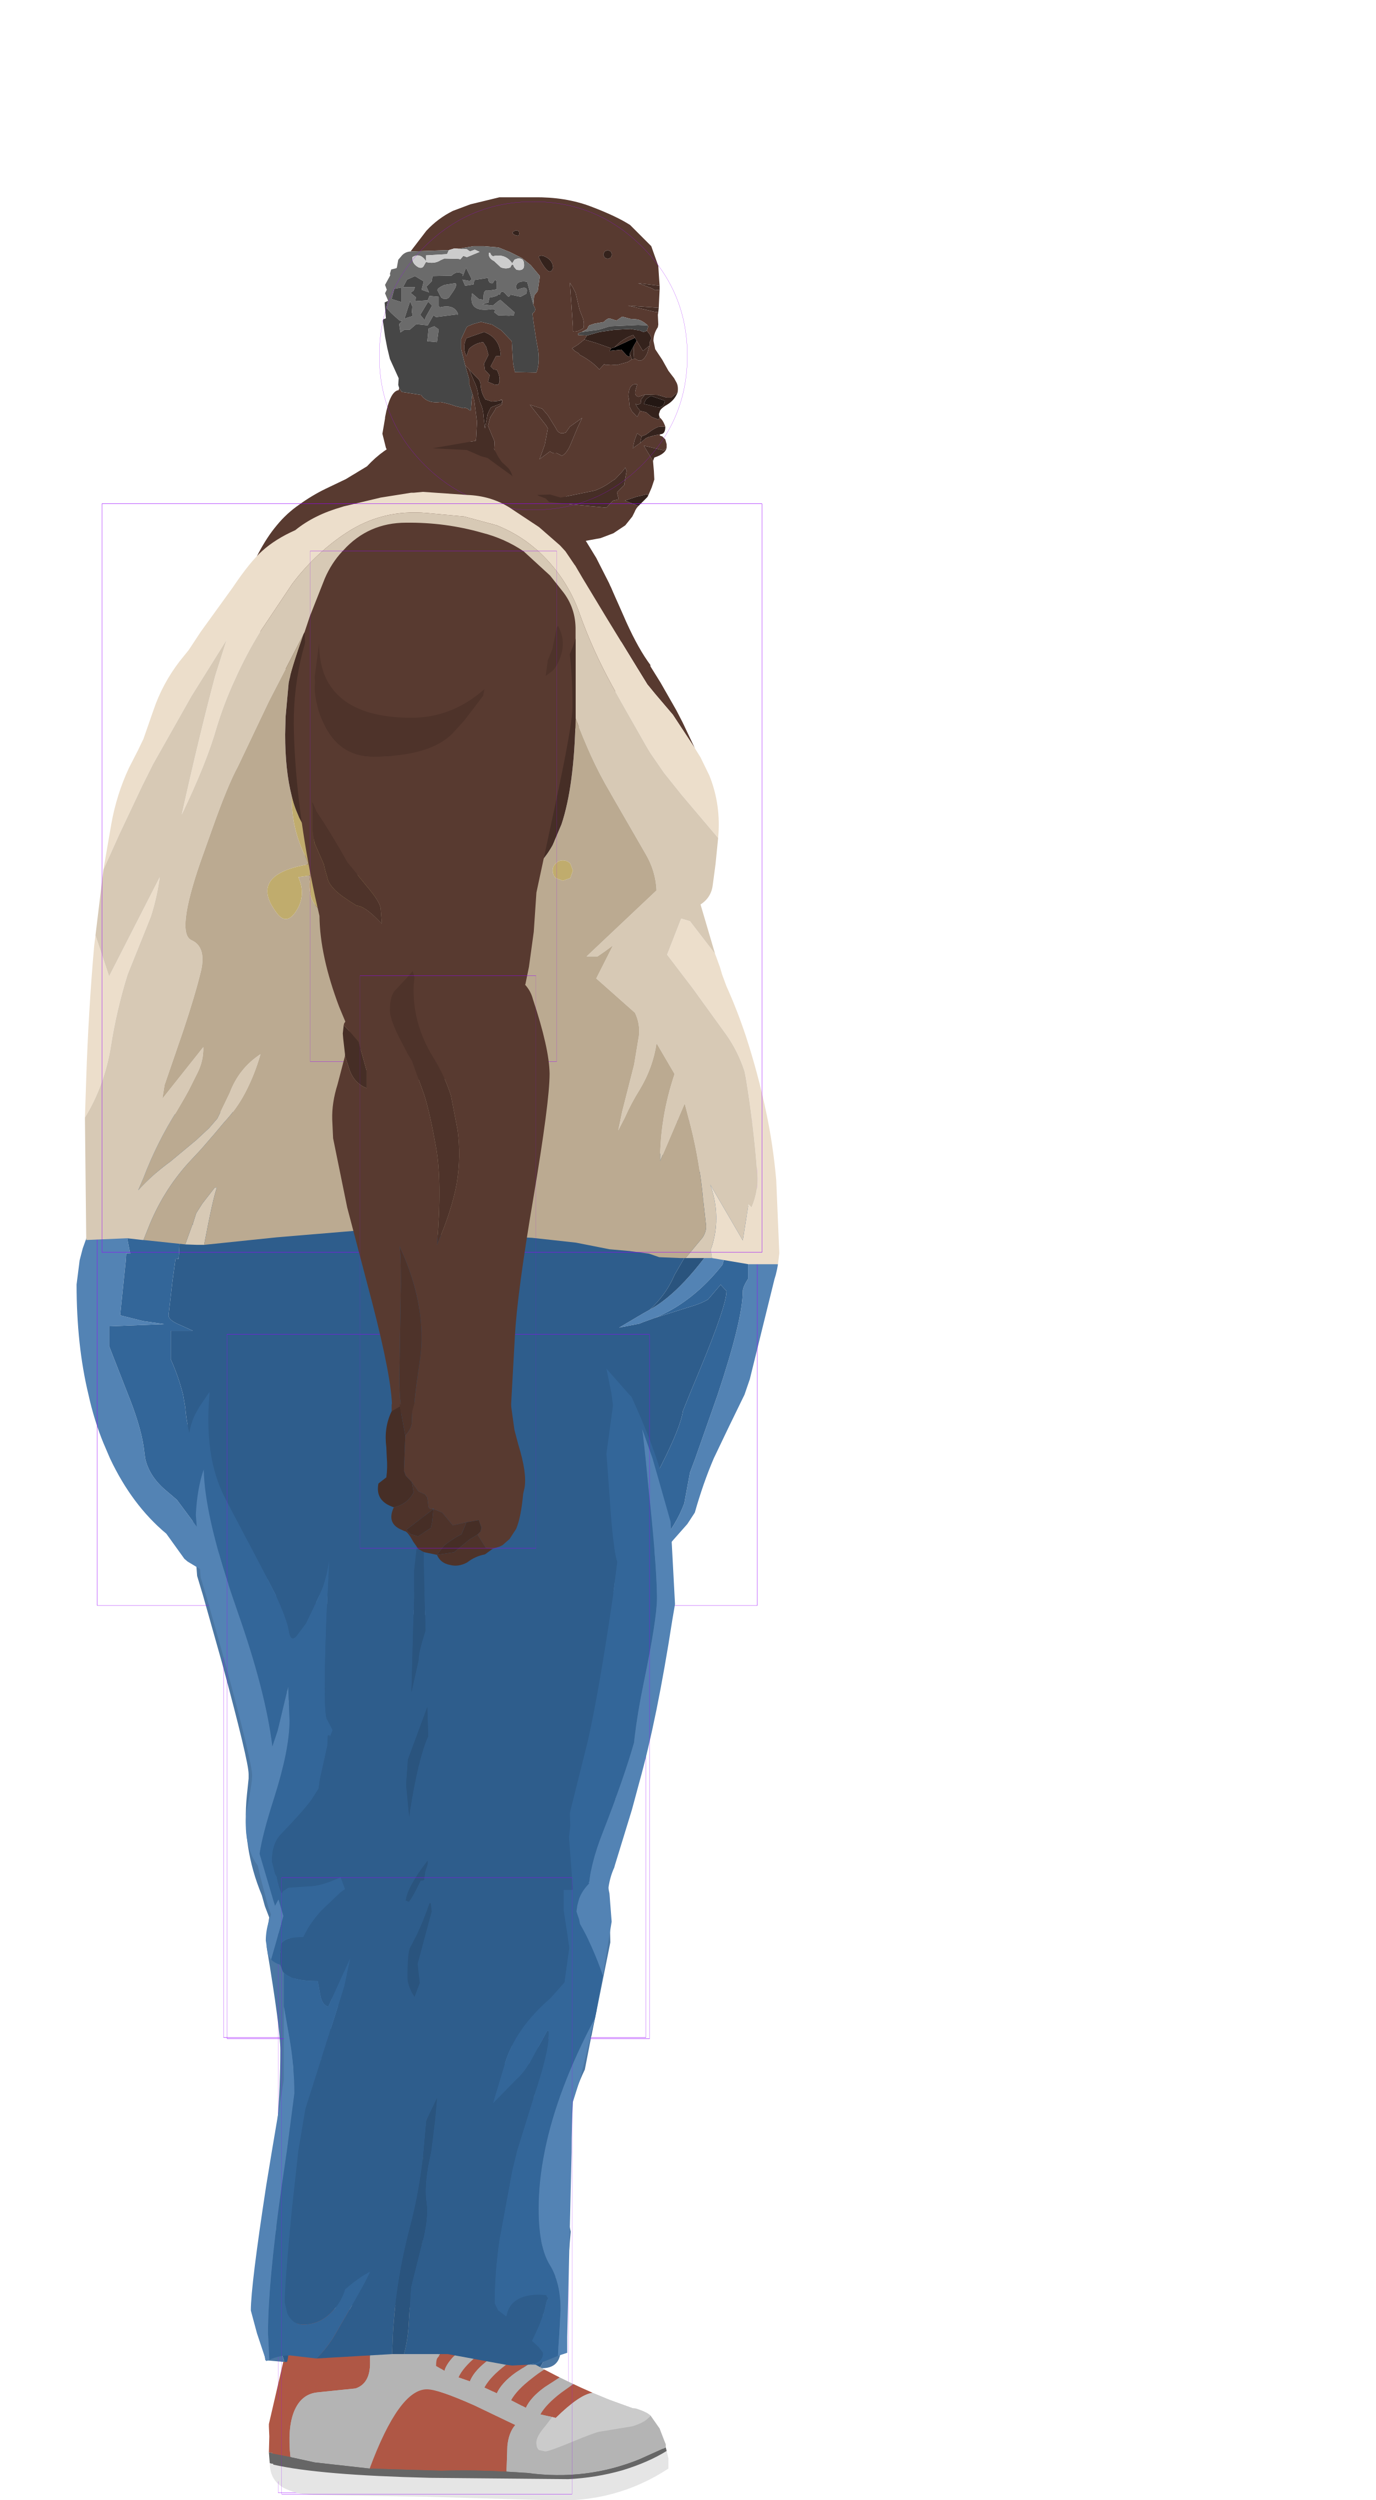 <?xml version="1.0" encoding="UTF-8" standalone="no"?>
<svg xmlns:ffdec="https://www.free-decompiler.com/flash" xmlns:xlink="http://www.w3.org/1999/xlink" ffdec:objectType="frame" height="283.9px" width="156.35px" xmlns="http://www.w3.org/2000/svg">
  <g transform="matrix(1.0, 0.0, 0.0, 1.0, 49.1, 99.7)">
    <use ffdec:characterId="1849" height="123.35" id="arm2" transform="matrix(1.0, 0.0, 0.0, 1.0, -16.0, -40.9)" width="31.65" xlink:href="#sprite0"/>
    <use ffdec:characterId="1862" height="138.15" id="leg2" transform="matrix(1.0, 0.0, 0.0, 1.0, -29.8, 45.9)" width="56.75" xlink:href="#sprite6"/>
    <use ffdec:characterId="1876" height="89.15" id="headOuter" transform="matrix(1.0, 0.0, 0.0, 1.0, -20.55, -99.7)" width="54.0" xlink:href="#sprite10"/>
    <use ffdec:characterId="1888" ffdec:characterName="game_fla.pelvis_552" height="101.0" id="pelvis" transform="matrix(1.0, 0.0, 0.0, 1.0, -48.8, 1.2)" width="156.05" xlink:href="#sprite14"/>
    <use ffdec:characterId="1903" ffdec:characterName="game_fla.chest_557" height="147.15" id="chest" transform="matrix(1.0, 0.0, 0.0, 1.0, -49.1, -86.8)" width="100.35" xlink:href="#sprite15"/>
    <use ffdec:characterId="1916" height="138.05" id="leg1" transform="matrix(1.0, 0.0, 0.0, 1.0, -30.55, 46.15)" width="59.95" xlink:href="#sprite17"/>
    <use ffdec:characterId="1929" height="123.9" id="arm1" transform="matrix(1.0, 0.0, 0.0, 1.0, -15.7, -41.2)" width="31.65" xlink:href="#sprite21"/>
  </g>
  <defs>
    <g id="sprite0" transform="matrix(1.0, 0.0, 0.0, 1.0, 16.95, 15.45)">
      <use ffdec:characterId="1841" ffdec:characterName="game_fla.upperarm2_537" height="63.65" id="upperArm2" transform="matrix(1.0, 0.0, 0.0, 1.0, -16.95, -15.45)" width="31.65" xlink:href="#sprite1"/>
      <use ffdec:characterId="1848" height="73.65" id="lowerArmOuter2" transform="matrix(1.0, 0.0, 0.0, 1.0, -13.15, 34.25)" width="25.65" xlink:href="#sprite3"/>
    </g>
    <g id="sprite1" transform="matrix(1.0, 0.0, 0.0, 1.0, 15.85, 32.45)">
      <use ffdec:characterId="1837" height="62.8" transform="matrix(1.0, 0.0, 0.0, 1.0, -15.85, -31.6)" width="31.65" xlink:href="#shape0"/>
      <use ffdec:characterId="1081" height="100.0" id="shape" transform="matrix(0.28, 0.0, 0.0, 0.58, -13.998, -28.999)" width="100.0" xlink:href="#sprite2"/>
    </g>
    <g id="shape0" transform="matrix(1.0, 0.0, 0.0, 1.0, 15.85, 31.6)">
      <path d="M15.8 -11.3 Q15.8 -9.2 13.75 0.25 L11.7 9.8 11.4 14.25 10.85 18.25 10.45 20.2 9.6 21.75 Q7.05 25.95 3.65 29.15 2.25 31.05 0.05 31.2 -2.05 31.2 -4.2 30.25 L-7.05 28.75 -8.45 27.45 Q-9.2 26.5 -9.55 25.55 L-10.7 22.8 Q-12.9 17.0 -12.95 12.45 L-13.45 10.25 Q-15.6 0.25 -15.85 -8.25 -16.15 -16.75 -12.3 -24.25 -8.45 -31.75 0.8 -31.6 10.05 -31.45 13.95 -23.3 15.8 -19.5 15.8 -11.3 M9.9 -16.45 Q9.9 -19.95 6.85 -22.35 4.1 -24.45 0.15 -24.85 -3.75 -25.3 -6.45 -23.85 -8.75 -23.2 -10.4 -21.2 -12.4 -18.85 -12.8 -16.35 L-13.0 -18.45 -13.5 -14.65 -13.45 -14.1 -13.5 -13.4 Q-13.4 -11.4 -12.5 -9.5 -11.35 -6.95 -9.2 -6.05 -6.35 -6.55 -3.8 -2.95 -1.45 0.35 -0.75 3.05 L-0.65 3.15 -0.65 3.45 -0.25 7.0 0.4 9.0 1.6 13.2 1.9 14.35 1.9 14.2 Q1.9 12.15 3.5 -0.65 3.6 -2.2 5.25 -4.45 L8.0 -8.25 Q8.85 -9.8 9.4 -12.45 9.9 -14.8 9.9 -16.45" fill="#583a30" fill-rule="evenodd" stroke="none"/>
      <path d="M9.9 -16.45 Q9.9 -14.8 9.4 -12.45 8.85 -9.8 8.0 -8.25 L5.25 -4.45 Q3.6 -2.2 3.5 -0.65 1.9 12.15 1.9 14.2 L1.9 14.35 1.6 13.2 0.4 9.0 -0.25 7.0 -0.65 3.45 -0.65 3.15 -0.75 3.05 Q-1.45 0.35 -3.8 -2.95 -6.35 -6.55 -9.2 -6.05 -11.35 -6.95 -12.5 -9.5 -13.4 -11.4 -13.5 -13.4 L-13.45 -14.1 -13.5 -14.65 -13.0 -18.45 -12.8 -16.35 Q-12.4 -18.85 -10.4 -21.2 -8.75 -23.2 -6.45 -23.85 -3.75 -25.3 0.15 -24.85 4.1 -24.45 6.85 -22.35 9.9 -19.95 9.9 -16.45" fill="#4e332a" fill-rule="evenodd" stroke="none"/>
    </g>
    <g id="sprite2" transform="matrix(1.0, 0.0, 0.0, 1.0, 50.0, 50.0)">
      <use ffdec:characterId="1080" height="100.0" transform="matrix(1.0, 0.0, 0.0, 1.0, -50.0, -50.0)" width="100.0" xlink:href="#shape1"/>
    </g>
    <g id="shape1" transform="matrix(1.0, 0.0, 0.0, 1.0, 50.0, 50.0)">
      <path d="M50.0 50.0 L-50.0 50.0 -50.0 -50.0 50.0 -50.0 50.0 50.0 Z" fill="none" stroke="#9900ff" stroke-linecap="round" stroke-linejoin="round" stroke-width="0.05"/>
    </g>
    <g id="sprite3" transform="matrix(1.0, 0.0, 0.0, 1.0, 13.2, 7.7)">
      <use ffdec:characterId="1847" ffdec:characterName="game_fla.lowerarm2_539" height="73.65" id="lowerArm2" transform="matrix(1.0, 0.0, 0.0, 1.0, -13.2, -7.7)" width="25.65" xlink:href="#sprite4"/>
    </g>
    <g id="sprite4" transform="matrix(1.0, 0.0, 0.0, 1.0, 13.75, 34.55)">
      <use ffdec:characterId="1842" height="52.0" transform="matrix(1.0, 0.0, 0.0, 1.0, -13.15, -34.55)" width="24.7" xlink:href="#shape2"/>
      <use ffdec:characterId="1845" ffdec:characterName="game_fla.hand2_540" height="23.0" id="hand" transform="matrix(1.0, 0.0, 0.0, 1.0, -9.25, 16.1)" width="18.65" xlink:href="#sprite5"/>
      <use ffdec:characterId="1081" height="100.0" id="shape" transform="matrix(0.2, 0.0, 0.0, 0.65, -9.999, -32.501)" width="100.0" xlink:href="#sprite2"/>
    </g>
    <g id="shape2" transform="matrix(1.0, 0.0, 0.0, 1.0, 13.15, 34.55)">
      <path d="M-5.35 17.15 L-6.35 17.15 -6.35 16.6 Q-6.35 13.3 -8.65 4.45 L-11.45 -6.2 -13.05 -14.05 -13.15 -16.2 Q-13.2 -18.1 -12.55 -20.15 L-11.7 -23.4 -11.7 -23.6 -11.9 -25.35 -11.95 -25.95 -11.85 -26.85 -11.85 -26.9 -11.8 -27.05 -11.8 -27.1 Q-8.9 -31.05 -6.75 -32.55 -3.9 -34.55 0.2 -34.55 L3.8 -34.2 Q5.0 -33.9 7.05 -32.8 L8.3 -31.95 8.75 -31.5 Q9.4 -30.8 9.65 -29.85 11.5 -24.3 11.55 -21.4 11.55 -18.2 9.7 -7.25 7.85 3.65 7.6 8.5 L7.15 16.65 7.25 17.15 -0.85 17.15 Q-0.5 16.8 -0.5 16.05 L-1.0 15.05 Q-1.1 9.35 -1.35 6.6 L-1.45 7.85 Q-1.8 11.05 -2.3 11.6 -2.35 12.3 -2.55 12.75 -2.65 12.65 -2.7 12.65 -3.15 11.2 -3.3 8.95 -3.6 5.4 -4.15 3.9 L-4.3 3.9 -4.55 11.35 -4.8 11.1 -4.75 12.25 -4.95 13.8 -5.2 15.45 -5.4 16.65 -5.35 17.15 M-3.0 17.15 L-4.65 17.15 -4.65 17.0 -4.65 16.55 -3.0 17.15 M2.25 -31.9 L2.7 -31.45 Q2.45 -32.15 1.95 -32.15 L2.25 -31.9 M-0.25 11.45 L-0.25 11.6 -0.05 11.7 0.15 11.6 Q0.0 11.45 -0.25 11.45" fill="#583a30" fill-rule="evenodd" stroke="none"/>
      <path d="M-0.85 17.15 Q-1.15 17.45 -1.75 17.45 L-3.0 17.15 -4.65 16.55 -4.65 17.0 -4.65 17.15 -5.0 17.45 -5.35 17.15 -5.4 16.65 -5.2 15.45 -4.95 13.8 -4.75 12.25 -4.8 11.1 -4.55 11.35 -4.3 3.9 -4.15 3.9 Q-3.6 5.4 -3.3 8.95 -3.15 11.2 -2.7 12.65 -2.65 12.65 -2.55 12.75 -2.35 12.3 -2.3 11.6 -1.8 11.05 -1.45 7.85 L-1.35 6.6 Q-1.1 9.35 -1.0 15.05 L-0.5 16.05 Q-0.5 16.8 -0.85 17.15 M2.25 -31.9 L1.95 -32.15 Q2.45 -32.15 2.7 -31.45 L2.25 -31.9 M-0.25 11.45 Q0.0 11.45 0.15 11.6 L-0.05 11.7 -0.25 11.6 -0.25 11.45" fill="#4e332a" fill-rule="evenodd" stroke="none"/>
    </g>
    <g id="sprite5" transform="matrix(1.0, 0.0, 0.0, 1.0, 9.65, 9.2)">
      <use ffdec:characterId="1843" height="18.45" transform="matrix(1.0, 0.0, 0.0, 1.0, -8.3, -9.2)" width="16.6" xlink:href="#shape3"/>
    </g>
    <g id="shape3" transform="matrix(1.0, 0.0, 0.0, 1.0, 8.3, 9.2)">
      <path d="M-0.8 -9.2 L6.65 -9.2 7.05 -6.2 7.55 -4.5 Q8.55 -1.25 8.2 0.4 L8.1 1.05 Q7.8 3.75 7.3 5.05 L6.55 6.2 5.75 6.9 5.45 7.05 3.75 7.95 Q2.65 8.15 1.7 8.85 0.75 9.45 -0.25 9.15 L-0.45 9.1 Q-1.4 8.85 -1.7 8.0 -1.45 8.35 -0.7 8.35 L-0.45 8.35 -0.15 8.15 -0.1 8.15 -0.45 8.0 Q-1.0 7.55 -1.0 6.1 -1.0 5.8 -0.45 5.45 L-0.35 5.4 0.25 5.15 0.4 5.1 1.15 5.9 1.25 6.2 1.65 7.2 1.8 7.15 2.45 6.55 2.95 6.05 3.4 5.6 4.55 4.55 4.1 3.6 Q3.6 2.95 3.8 1.0 L2.7 0.4 1.45 1.7 0.55 2.85 0.05 4.0 -0.25 4.55 -0.45 4.85 -1.05 5.05 -1.7 5.0 -2.35 4.75 -3.55 3.95 Q-4.55 3.35 -4.65 2.45 -4.75 1.6 -3.2 2.25 L-2.85 2.25 -3.05 1.4 Q-2.7 1.3 -2.7 0.1 -2.7 -1.6 -2.2 -2.7 L-1.5 -3.8 -1.45 -4.5 -1.7 -5.35 -3.4 -6.4 -4.0 -6.55 -3.95 -6.85 -4.25 -7.8 -4.55 -8.55 -4.35 -8.85 -2.25 -8.35 -0.4 -8.05 Q-0.05 -8.05 -0.8 -9.2 M-7.4 -1.1 L-7.35 -1.45 Q-7.3 -2.25 -7.4 -3.05 L-7.45 -4.2 Q-7.75 -6.45 -6.85 -8.3 L-6.85 -9.2 -5.75 -9.2 -5.8 -8.15 -5.6 -6.25 -6.0 -6.0 Q-6.45 -5.65 -6.3 -4.35 -6.55 -2.35 -7.15 -1.55 L-7.3 -1.25 -7.4 -1.1" fill="#583a30" fill-rule="evenodd" stroke="none"/>
      <path d="M-1.7 8.0 L-2.95 7.75 -3.6 7.45 -3.8 7.35 -4.45 6.5 Q-5.05 5.3 -5.4 5.3 L-6.0 5.05 Q-7.4 4.3 -6.6 2.6 -8.75 1.9 -8.2 0.0 L-7.6 -0.8 -7.4 -1.1 -7.3 -1.25 -7.15 -1.55 Q-6.55 -2.35 -6.3 -4.35 -6.45 -5.65 -6.0 -6.0 L-5.6 -6.25 -5.8 -8.15 -5.75 -9.2 -0.8 -9.2 Q-0.05 -8.05 -0.4 -8.05 L-2.25 -8.35 -4.35 -8.85 -4.55 -8.55 -4.25 -7.8 -3.95 -6.85 -4.0 -6.55 -3.4 -6.4 -1.7 -5.35 -1.45 -4.5 -1.5 -3.8 -2.2 -2.7 Q-2.7 -1.6 -2.7 0.1 -2.7 1.3 -3.05 1.4 L-2.85 2.25 -3.2 2.25 Q-4.75 1.6 -4.65 2.45 -4.55 3.35 -3.55 3.95 L-2.35 4.75 -2.75 5.65 -2.4 6.75 -2.35 6.75 -1.6 6.5 -1.4 5.8 -1.7 5.0 -1.05 5.05 -0.45 4.85 -0.25 4.55 0.05 4.0 0.55 2.85 1.05 3.3 2.45 3.05 2.2 2.15 1.7 1.8 1.45 1.7 2.7 0.4 3.8 1.0 Q3.6 2.95 4.1 3.6 L4.55 4.55 3.4 5.6 2.95 6.05 2.45 6.55 1.8 7.15 1.65 7.2 1.25 6.2 1.15 5.9 0.4 5.1 0.25 5.15 -0.35 5.4 -0.45 5.45 Q-1.0 5.8 -1.0 6.1 -1.0 7.55 -0.45 8.0 L-0.1 8.15 -0.15 8.15 -0.45 8.35 -0.7 8.35 Q-1.45 8.35 -1.7 8.0 M-5.4 5.3 L-5.65 3.35 -4.7 1.55 -3.6 1.15 Q-3.2 0.25 -3.05 -1.0 -2.75 -2.95 -3.35 -4.5 L-6.2 -1.25 -5.05 0.7 -5.6 1.85 -5.75 2.3 Q-6.2 3.85 -5.4 5.3 M-4.0 6.05 L-3.95 6.85 Q-3.35 6.15 -3.1 5.3 L-3.45 4.3 Q-4.1 4.7 -4.0 6.05" fill="#4e332a" fill-rule="evenodd" stroke="none"/>
      <path d="M-2.35 4.75 L-1.7 5.0 -1.4 5.8 -1.6 6.5 -2.35 6.75 -2.4 6.75 -2.75 5.65 -2.35 4.75 M0.55 2.85 L1.45 1.7 1.7 1.8 2.2 2.15 2.45 3.05 1.05 3.3 0.55 2.85 M-5.4 5.3 Q-6.2 3.85 -5.75 2.3 L-5.6 1.85 -5.05 0.7 -6.2 -1.25 -3.35 -4.5 Q-2.75 -2.95 -3.05 -1.0 -3.2 0.25 -3.6 1.15 L-4.7 1.55 -5.65 3.35 -5.4 5.3 M-4.0 6.05 Q-4.1 4.7 -3.45 4.3 L-3.1 5.3 Q-3.35 6.15 -3.95 6.85 L-4.0 6.05" fill="#462e26" fill-rule="evenodd" stroke="none"/>
    </g>
    <g id="sprite6" transform="matrix(1.0, 0.0, 0.0, 1.0, 30.3, 9.3)">
      <use ffdec:characterId="1854" ffdec:characterName="game_fla.upperleg2_542" height="90.25" id="upperLeg2" transform="matrix(1.0, 0.0, 0.0, 1.0, -30.3, -9.3)" width="56.75" xlink:href="#sprite7"/>
      <use ffdec:characterId="1861" height="73.85" id="lowerLegOuter2" transform="matrix(1.0, 0.0, 0.0, 1.0, -21.249, 55)" width="47.2" xlink:href="#sprite8"/>
    </g>
    <g id="sprite7" transform="matrix(1.0, 0.0, 0.0, 1.0, 30.1, 45.75)">
      <use ffdec:characterId="1850" height="86.9" transform="matrix(1.0, 0.0, 0.0, 1.0, -28.4, -43.2)" width="55.05" xlink:href="#shape4"/>
      <use ffdec:characterId="1081" height="100.0" id="shape" transform="matrix(0.48, 0.0, 0.0, 0.8, -23.998, -40.001)" width="100.0" xlink:href="#sprite2"/>
    </g>
    <g id="shape4" transform="matrix(1.0, 0.0, 0.0, 1.0, 28.4, 43.2)">
      <path d="M-26.0 -33.45 L-26.0 -33.15 Q-26.35 -29.15 -25.75 -25.9 L-25.55 -24.95 Q-24.8 -19.3 -21.45 -12.05 L-20.45 -14.2 Q-19.8 -15.9 -19.5 -17.7 L-19.15 -19.5 -18.75 -16.65 -18.3 -16.45 -18.3 -15.95 -18.1 -10.95 -18.0 -9.3 -17.95 -9.3 Q-17.4 -1.55 -15.8 6.0 L-15.75 7.65 -16.5 12.65 -16.95 15.85 -17.85 16.75 Q-18.9 17.8 -18.9 19.85 L-18.55 21.25 -18.35 21.6 Q-18.1 23.25 -17.1 24.8 -16.05 26.5 -13.15 29.5 L-11.8 31.1 -10.6 33.1 Q-6.45 42.0 3.7 39.2 L5.3 38.75 Q8.85 37.7 9.3 37.05 L9.9 36.15 10.55 35.5 11.6 34.05 13.3 31.6 14.35 29.65 14.8 28.2 15.15 26.25 15.25 25.35 15.25 25.25 15.15 21.0 15.2 20.5 15.15 20.25 14.9 17.75 14.85 17.1 15.0 15.85 14.95 14.35 17.0 6.15 Q18.3 0.35 19.85 -10.25 L20.35 -14.15 Q19.85 -15.65 19.5 -21.1 L19.15 -25.9 19.1 -26.4 19.85 -31.9 19.7 -33.15 19.3 -35.15 19.1 -36.1 21.7 -33.15 21.95 -32.9 22.0 -32.8 23.4 -29.6 22.75 -30.55 23.15 -29.25 23.25 -28.65 23.55 -25.9 23.85 -22.85 Q24.8 -14.1 24.85 -10.25 L24.85 -10.05 Q24.85 -7.7 23.35 -0.45 22.65 2.9 22.3 5.85 L22.25 6.35 20.9 10.7 20.6 12.6 Q19.95 16.45 18.85 17.95 L18.75 18.6 17.1 27.35 17.05 27.55 17.1 30.0 Q17.2 32.15 15.8 34.6 14.4 37.05 12.55 38.3 L9.15 40.4 Q7.55 41.3 5.05 41.9 L-1.25 41.65 -2.2 41.4 -3.4 41.15 Q-8.25 39.7 -11.8 35.8 L-14.65 32.0 -17.95 26.8 -18.6 24.75 -19.35 22.2 -19.75 20.65 Q-20.4 17.7 -19.35 14.95 L-19.1 14.1 -19.35 11.3 -19.4 10.6 Q-20.15 3.15 -21.4 -4.25 L-22.8 -8.5 -23.4 -10.25 Q-26.55 -19.5 -26.65 -24.65 -27.4 -22.5 -27.55 -19.5 L-28.4 -27.6 Q-28.35 -29.45 -27.6 -30.95 L-27.15 -31.75 -26.0 -33.45" fill="#2e5c8a" fill-rule="evenodd" stroke="none"/>
      <path d="M-27.55 -19.5 Q-27.4 -22.5 -26.65 -24.65 -26.55 -19.5 -23.4 -10.25 L-22.8 -8.5 -21.4 -4.25 Q-20.15 3.15 -19.4 10.6 L-19.35 11.3 -19.1 14.1 -19.35 14.95 Q-20.4 17.7 -19.75 20.65 L-19.35 22.2 -18.6 24.75 -17.95 26.8 -14.65 32.0 -11.8 35.8 Q-8.25 39.7 -3.4 41.15 L-2.2 41.4 -1.25 41.65 5.05 41.9 Q7.55 41.3 9.15 40.4 L12.55 38.3 Q14.4 37.05 15.8 34.6 17.2 32.15 17.1 30.0 L17.05 27.55 17.1 27.35 18.75 18.6 18.85 17.95 Q19.95 16.45 20.6 12.6 L20.9 10.7 22.25 6.35 22.3 5.85 Q22.65 2.9 23.35 -0.45 24.85 -7.7 24.85 -10.05 L24.85 -10.25 Q24.8 -14.1 23.85 -22.85 L23.55 -25.9 23.25 -28.65 23.15 -29.25 22.75 -30.55 23.4 -29.6 Q24.65 -27.6 25.05 -25.25 L25.05 -25.1 Q26.25 -21.35 26.4 -18.7 L26.6 -7.6 Q24.85 3.7 22.85 10.85 L22.0 14.0 20.65 18.6 19.3 23.5 19.0 27.35 Q18.95 29.5 17.05 33.55 15.1 37.65 12.05 40.4 9.0 43.15 2.7 43.7 -3.2 43.55 -6.1 42.4 L-8.25 41.4 -11.8 39.15 -12.1 38.9 Q-15.25 36.5 -16.6 32.6 L-17.3 29.95 -17.9 28.75 -19.3 25.1 -19.65 23.85 Q-21.95 18.35 -21.35 12.5 L-21.15 10.6 -21.15 10.1 Q-21.15 8.65 -24.15 -2.45 L-26.35 -10.25 -27.0 -12.4 -27.55 -19.5" fill="#4a76a2" fill-rule="evenodd" stroke="none"/>
      <path d="M21.95 -32.9 L21.7 -33.15 19.1 -36.1 19.3 -35.15 19.7 -33.15 19.85 -31.9 19.1 -26.4 19.15 -25.9 19.5 -21.1 Q19.85 -15.65 20.35 -14.15 L19.85 -10.25 Q18.3 0.35 17.0 6.15 L14.95 14.35 15.0 15.85 14.85 17.1 14.9 17.75 15.15 20.25 15.2 20.5 15.15 21.0 15.25 25.25 15.25 25.35 15.15 26.25 14.8 28.2 14.35 29.65 13.3 31.6 11.6 34.05 10.55 35.5 9.9 36.15 9.3 37.05 Q8.85 37.7 5.3 38.75 L3.7 39.2 Q-6.45 42.0 -10.6 33.1 L-11.8 31.1 -13.15 29.5 Q-16.05 26.5 -17.1 24.8 -18.1 23.25 -18.35 21.6 L-18.55 21.25 -18.9 19.85 Q-18.9 17.8 -17.85 16.75 L-16.95 15.85 -16.5 12.65 -15.75 7.65 -15.8 6.0 Q-17.4 -1.55 -17.95 -9.3 L-18.0 -9.3 -18.1 -10.95 -18.3 -15.95 -18.3 -16.45 -18.75 -16.65 -19.15 -19.5 -19.5 -17.7 Q-19.8 -15.9 -20.45 -14.2 L-21.45 -12.05 Q-24.8 -19.3 -25.55 -24.95 L-25.75 -25.9 Q-26.35 -29.15 -26.0 -33.15 L-26.0 -33.45 Q-23.8 -36.5 -20.6 -39.2 L-19.3 -40.1 -17.95 -40.65 -17.35 -40.85 -13.1 -41.8 -5.6 -42.95 -2.05 -43.2 -1.95 -43.2 0.75 -42.9 7.1 -42.0 13.15 -39.55 Q17.85 -37.5 19.2 -36.35 L19.35 -36.2 21.95 -32.9 M0.9 5.6 L-0.15 0.0 -0.65 -3.4 -0.5 -1.55 Q-0.05 3.35 0.1 8.25 L-0.15 13.1 Q-0.45 15.4 -0.3 17.75 L-0.3 18.0 Q1.1 15.15 0.9 14.25 L0.55 12.65 Q0.1 9.3 0.9 5.85 L0.9 5.6 M-0.75 -5.35 Q-0.5 -9.1 -1.4 -12.75 L-1.35 -11.45 -0.75 -4.3 -0.75 -5.35" fill="#29537e" fill-rule="evenodd" stroke="none"/>
      <path d="M-0.75 -5.35 L-0.75 -4.3 -1.35 -11.45 -1.4 -12.75 Q-0.5 -9.1 -0.75 -5.35 M0.9 5.6 L0.9 5.85 Q0.1 9.3 0.55 12.65 L0.9 14.25 Q1.1 15.15 -0.3 18.0 L-0.3 17.75 Q-0.45 15.4 -0.15 13.1 L0.1 8.25 Q-0.05 3.35 -0.5 -1.55 L-0.65 -3.4 -0.15 0.0 0.9 5.6" fill="#254b71" fill-rule="evenodd" stroke="none"/>
    </g>
    <g id="sprite8" transform="matrix(1.0, 0.0, 0.0, 1.0, 21.65, 6.6)">
      <use ffdec:characterId="1860" ffdec:characterName="game_fla.lowerleg2_544" height="73.85" id="lowerLeg2" transform="matrix(1.0, 0.0, 0.0, 1.0, -21.65, -6.6)" width="47.2" xlink:href="#sprite9"/>
    </g>
    <g id="sprite9" transform="matrix(1.0, 0.0, 0.0, 1.0, 19.75, 38.15)">
      <use ffdec:characterId="1855" height="22.25" transform="matrix(1.0, 0.0, 0.0, 1.0, -17.55, 13.45)" width="45.0" xlink:href="#shape5"/>
      <use ffdec:characterId="1856" height="58.15" transform="matrix(1.0, 0.0, 0.0, 1.0, -19.05, -37.25)" width="40.3" xlink:href="#shape6"/>
      <use ffdec:characterId="1081" height="100.0" id="shape" transform="matrix(0.33, 0.0, 0.0, 0.7, -16.5, -35.003)" width="100.0" xlink:href="#sprite2"/>
    </g>
    <g id="shape5" transform="matrix(1.0, 0.0, 0.0, 1.0, 17.55, -13.45)">
      <path d="M6.9 15.2 L7.05 15.4 7.75 16.1 4.85 17.9 4.25 18.35 Q2.65 19.5 2.1 20.7 L2.0 21.0 1.05 20.45 Q1.05 19.75 1.2 19.55 L1.4 19.3 1.7 18.65 2.85 17.75 3.1 17.65 3.2 17.6 6.9 15.2 M8.65 16.9 L9.15 17.3 9.65 17.75 8.8 18.6 Q7.9 19.05 7.1 19.7 5.5 20.85 4.95 22.05 L4.9 22.2 3.6 21.75 3.75 21.45 Q4.4 20.3 6.1 19.0 L7.4 17.95 8.65 16.9 M11.0 19.0 L11.7 19.95 11.9 20.05 11.8 20.1 10.1 21.2 Q8.5 22.35 7.95 23.55 L6.55 22.9 6.6 22.8 Q7.25 21.65 8.95 20.35 L10.35 19.35 11.0 19.0 M13.35 20.85 L14.6 21.5 15.1 21.75 13.4 22.85 Q11.8 24.0 11.25 25.2 L9.8 24.45 9.6 24.35 9.6 24.3 Q10.25 23.15 11.95 21.85 12.7 21.25 13.35 20.85 M16.65 22.5 L17.5 22.9 18.85 23.5 Q17.4 23.65 14.65 26.35 L14.25 26.25 12.9 25.95 13.1 26.05 12.9 25.95 Q13.55 24.8 15.25 23.5 L16.65 22.5 M-17.55 30.4 L-17.5 28.6 -17.55 27.5 -17.55 27.2 -15.8 19.65 -15.55 17.95 Q-15.4 16.5 -14.95 15.85 -14.0 14.55 -11.55 13.95 L-7.7 14.1 Q-6.45 14.75 -6.45 20.1 -6.45 22.45 -8.1 23.0 L-12.45 23.45 Q-14.3 23.65 -15.1 25.65 -15.85 27.55 -15.5 30.8 L-17.55 30.4 M-6.5 32.1 Q-3.15 23.1 0.0 23.1 1.3 23.1 5.35 24.9 L10.05 27.15 Q9.3 28.0 9.15 29.55 L9.05 32.45 Q5.3 32.25 1.65 32.35 L-6.5 32.1" fill="#af5745" fill-rule="evenodd" stroke="none"/>
      <path d="M-0.45 14.5 L6.25 13.9 Q6.35 14.55 6.9 15.2 L3.2 17.6 3.1 17.65 2.85 17.75 1.7 18.65 1.4 19.3 Q0.7 15.4 -0.45 14.5" fill="#cbbfaf" fill-rule="evenodd" stroke="none"/>
      <path d="M7.75 16.1 L7.85 16.2 8.05 16.35 8.65 16.9 7.4 17.95 6.1 19.0 Q4.4 20.3 3.75 21.45 L3.6 21.75 4.9 22.2 4.95 22.05 Q5.5 20.85 7.1 19.7 7.9 19.05 8.8 18.6 L9.65 17.75 9.75 17.85 10.9 18.9 11.0 19.0 10.35 19.35 8.95 20.35 Q7.25 21.65 6.6 22.8 L6.55 22.9 7.95 23.55 Q8.5 22.35 10.1 21.2 L11.8 20.1 11.9 20.05 13.35 20.85 Q12.7 21.25 11.95 21.85 10.25 23.15 9.6 24.3 L9.6 24.35 9.8 24.45 11.25 25.2 Q11.8 24.0 13.4 22.85 L15.1 21.75 16.65 22.5 15.25 23.5 Q13.55 24.8 12.9 25.95 L13.1 26.05 12.9 25.95 14.25 26.25 13.45 27.3 Q12.45 28.45 12.45 29.15 12.45 29.75 12.75 30.0 L13.45 30.15 Q13.9 30.15 16.55 29.05 19.2 27.95 19.7 27.9 L23.35 27.3 Q25.0 26.8 25.4 26.05 L26.45 27.55 26.95 28.85 27.15 29.35 27.15 29.7 24.15 31.05 Q18.1 33.5 11.45 32.6 L9.05 32.45 9.15 29.55 Q9.3 28.0 10.05 27.15 L5.35 24.9 Q1.3 23.1 0.0 23.1 -3.15 23.1 -6.5 32.1 L-12.75 31.4 -15.5 30.8 Q-15.85 27.55 -15.1 25.65 -14.3 23.65 -12.45 23.45 L-8.1 23.0 Q-6.45 22.45 -6.45 20.1 -6.45 14.75 -7.7 14.1 L-11.55 13.95 -7.95 13.5 Q-2.65 13.3 -1.0 14.15 L-0.45 14.5 Q0.7 15.4 1.4 19.3 L1.2 19.55 Q1.05 19.75 1.05 20.45 L2.0 21.0 2.1 20.7 Q2.65 19.5 4.25 18.35 L4.85 17.9 7.75 16.1" fill="#b4b4b4" fill-rule="evenodd" stroke="none"/>
      <path d="M18.85 23.5 L20.9 24.35 23.8 25.4 Q24.2 25.35 25.05 25.8 L25.4 26.05 Q25.0 26.8 23.35 27.3 L19.7 27.9 Q19.2 27.95 16.55 29.05 13.9 30.15 13.45 30.15 L12.75 30.0 Q12.45 29.75 12.45 29.15 12.45 28.45 13.45 27.3 L14.25 26.25 14.65 26.35 Q17.4 23.65 18.85 23.5" fill="#cbcbcb" fill-rule="evenodd" stroke="none"/>
      <path d="M27.15 29.7 L27.25 30.1 Q25.15 31.4 22.2 32.3 19.2 33.15 16.05 33.3 L0.35 33.15 Q-12.2 32.85 -17.45 31.65 L-17.55 30.4 -15.5 30.8 -12.75 31.4 -6.5 32.1 1.65 32.35 Q5.3 32.25 9.05 32.45 L11.45 32.6 Q18.1 33.5 24.15 31.05 L27.15 29.7" fill="#666666" fill-rule="evenodd" stroke="none"/>
      <path d="M27.25 30.1 L27.45 30.95 27.45 32.1 Q21.5 36.0 14.2 35.7 L-0.1 35.3 -12.8 35.1 Q-17.4 35.0 -17.45 31.65 -12.2 32.85 0.35 33.15 L16.05 33.3 Q19.2 33.15 22.2 32.3 25.15 31.4 27.25 30.1" fill="#e5e5e5" fill-rule="evenodd" stroke="none"/>
    </g>
    <g id="shape6" transform="matrix(1.0, 0.0, 0.0, 1.0, 19.05, 37.25)">
      <path d="M-15.25 -33.55 L-15.05 -32.8 -15.0 -32.55 -15.0 -32.4 -14.95 -32.1 -14.7 -31.3 -12.4 -28.95 -12.4 -28.8 -12.4 -28.65 -12.5 -26.9 -12.65 -25.15 Q-12.75 -24.2 -13.55 -24.0 -12.45 -18.3 -12.75 -12.55 L-9.6 -17.2 -9.25 -17.25 Q-9.5 -15.6 -10.2 -13.85 -13.9 -5.1 -14.05 4.3 L-10.35 -1.5 -9.8 -2.6 -6.9 -10.15 Q-6.55 -9.4 -6.65 -8.8 L-6.9 -7.5 Q-8.2 -2.7 -10.4 1.85 L-11.55 4.9 Q-12.1 6.9 -12.95 8.9 -13.85 11.0 -13.8 13.0 L-13.8 13.15 -13.4 18.3 -12.4 19.15 -12.75 20.15 -14.65 20.1 -15.75 20.15 Q-16.85 17.4 -16.5 14.6 L-16.25 13.15 -16.75 5.75 Q-16.75 0.65 -15.6 -6.45 -14.5 -13.6 -14.5 -20.5 L-14.9 -22.5 -15.3 -24.4 -15.2 -25.9 -15.25 -25.9 Q-16.35 -25.9 -16.55 -27.4 L-16.5 -28.8 -16.5 -29.0 -16.45 -31.4 -15.85 -32.8 -15.25 -33.55 M11.5 20.9 Q12.65 19.85 11.95 18.1 L10.95 15.2 10.25 13.45 Q9.95 7.05 10.55 5.9 11.1 4.75 13.6 8.65 L13.7 7.5 13.1 5.5 12.85 4.25 Q11.55 1.9 11.35 1.05 11.25 0.55 12.25 -2.05 13.25 -4.7 13.5 -8.2 13.7 -11.75 14.15 -13.2 L10.45 -5.75 Q7.85 -0.85 4.75 1.25 L4.75 1.0 Q7.35 -0.8 9.5 -6.35 L12.75 -15.75 14.75 -20.4 Q16.1 -23.7 16.0 -25.5 15.85 -27.4 16.15 -30.55 L16.45 -34.0 18.0 -34.4 18.0 -31.6 18.4 -31.35 18.6 -30.55 19.15 -26.9 19.7 -19.8 19.1 -16.9 17.15 -13.1 Q16.2 -11.4 15.6 -9.5 14.65 -6.65 14.55 -3.25 L14.5 -2.8 14.6 -2.0 15.0 0.05 15.75 2.75 15.95 6.45 15.95 8.2 15.15 10.3 15.2 10.2 Q13.6 13.2 13.55 14.65 L14.0 16.15 Q14.7 18.65 13.2 20.85 L11.5 20.9 M14.15 -13.2 L14.25 -13.5 14.25 -13.75 14.15 -13.2" fill="#2e5c8a" fill-rule="evenodd" stroke="none"/>
      <path d="M-15.25 -33.55 L-15.85 -32.8 -16.45 -31.4 -16.5 -29.0 -16.5 -28.8 -16.55 -27.4 Q-16.35 -25.9 -15.25 -25.9 L-15.2 -25.9 -15.3 -24.4 -14.9 -22.5 -14.5 -20.5 Q-14.5 -13.6 -15.6 -6.45 -16.75 0.65 -16.75 5.75 L-16.25 13.15 -16.5 14.6 Q-16.85 17.4 -15.75 20.15 L-17.95 19.95 -19.0 13.15 -19.05 11.25 -17.65 2.3 Q-16.25 -7.1 -16.25 -15.25 -16.25 -17.7 -17.8 -26.95 L-17.7 -28.8 Q-17.5 -31.65 -16.45 -32.8 L-15.35 -33.75 -15.25 -33.55 M18.0 -34.4 Q18.7 -34.9 19.1 -35.75 19.3 -36.2 19.75 -36.0 20.85 -35.65 21.15 -31.8 L21.25 -27.5 19.7 -19.8 19.15 -26.9 18.6 -30.55 18.4 -31.35 18.0 -31.6 18.0 -34.4 M19.1 -16.9 L18.35 -13.05 Q16.25 -8.7 16.25 -4.4 L16.1 -2.45 Q15.95 0.35 16.3 2.95 16.4 4.0 16.65 4.9 L16.75 5.35 16.5 8.2 16.3 10.45 Q16.05 13.2 16.15 14.65 15.4 15.65 15.6 18.35 15.75 21.0 13.2 20.85 14.7 18.65 14.0 16.15 L13.55 14.65 Q13.6 13.2 15.2 10.2 L15.15 10.3 15.95 8.2 15.95 6.45 15.75 2.75 15.0 0.05 14.6 -2.0 14.5 -2.8 14.55 -3.25 Q14.65 -6.65 15.6 -9.5 16.2 -11.4 17.15 -13.1 L19.1 -16.9" fill="#4a76a2" fill-rule="evenodd" stroke="none"/>
      <path d="M-12.75 20.15 L-12.4 19.15 -13.4 18.3 -13.8 13.15 -13.8 13.0 Q-13.85 11.0 -12.95 8.9 -12.1 6.9 -11.55 4.9 L-10.4 1.85 Q-8.2 -2.7 -6.9 -7.5 L-6.65 -8.8 Q-6.55 -9.4 -6.9 -10.15 L-9.8 -2.6 -10.35 -1.5 -14.05 4.3 Q-13.9 -5.1 -10.2 -13.85 -9.5 -15.6 -9.25 -17.25 L-9.6 -17.2 -12.75 -12.55 Q-12.45 -18.3 -13.55 -24.0 -12.75 -24.2 -12.65 -25.15 L-12.5 -26.9 -12.4 -28.65 -12.4 -28.8 -12.4 -28.95 -14.7 -31.3 -14.95 -32.1 -15.0 -32.4 -15.0 -32.55 -15.05 -32.8 -15.25 -33.55 -15.35 -33.75 Q-11.6 -35.8 -7.45 -36.35 L-2.5 -37.0 4.75 -37.25 5.25 -37.2 9.9 -36.0 15.05 -34.2 16.45 -34.0 16.15 -30.55 Q15.85 -27.4 16.0 -25.5 16.1 -23.7 14.75 -20.4 L12.75 -15.75 9.5 -6.35 Q7.35 -0.8 4.75 1.0 L4.75 1.25 Q7.85 -0.85 10.45 -5.75 L14.15 -13.2 Q13.7 -11.75 13.5 -8.2 13.25 -4.7 12.25 -2.05 11.25 0.55 11.35 1.05 11.55 1.9 12.85 4.25 L13.1 5.5 13.7 7.5 13.6 8.65 Q11.1 4.75 10.55 5.9 9.95 7.05 10.25 13.45 L10.95 15.2 11.95 18.1 Q12.65 19.85 11.5 20.9 3.0 18.25 -12.75 20.15 M-0.1 -3.45 Q0.5 0.95 -0.05 5.55 L-0.7 13.8 -0.75 16.35 -0.75 16.45 0.55 11.8 1.2 8.0 1.4 5.3 1.35 3.6 0.75 -5.6 0.35 -6.15 0.25 -7.1 0.55 -7.85 0.45 -8.7 Q0.35 -9.7 0.55 -10.75 L0.8 -12.3 1.15 -15.15 1.2 -17.3 1.0 -18.0 -0.75 -12.5 Q-0.7 -7.95 -0.1 -3.45 M14.15 -13.2 L14.25 -13.75 14.25 -13.5 14.15 -13.2" fill="#29537e" fill-rule="evenodd" stroke="none"/>
      <path d="M-0.1 -3.45 Q-0.7 -7.95 -0.75 -12.5 L1.0 -18.0 1.2 -17.3 1.15 -15.15 0.8 -12.3 0.55 -10.75 Q0.35 -9.7 0.45 -8.7 L0.55 -7.85 0.25 -7.1 0.35 -6.15 0.75 -5.6 1.35 3.6 1.4 5.3 1.2 8.0 0.55 11.8 -0.75 16.45 -0.75 16.35 -0.7 13.8 -0.05 5.55 Q0.5 0.95 -0.1 -3.45" fill="#254b71" fill-rule="evenodd" stroke="none"/>
    </g>
    <g id="sprite10" transform="matrix(1.0, 0.0, 0.0, 1.0, 18.55, 74.7)">
      <use ffdec:characterId="1875" ffdec:characterName="game_fla.head_546" height="89.15" id="head" transform="matrix(1.0, 0.0, 0.0, 1.0, -18.55, -74.7)" width="54.0" xlink:href="#sprite11"/>
    </g>
    <g id="sprite11" transform="matrix(1.0, 0.0, 0.0, 1.0, 32.05, 40.4)">
      <use ffdec:characterId="1863" height="39.75" transform="matrix(1.0, 0.0, 0.0, 1.0, -32.05, 9.0)" width="42.15" xlink:href="#shape7"/>
      <use ffdec:characterId="1865" height="39.25" transform="matrix(1.0, 0.0, 0.0, 1.0, -17.15, -18.0)" width="33.6" xlink:href="#sprite12"/>
      <use ffdec:characterId="1111" height="100.0" id="shape" transform="matrix(0.35, 0.0, 0.0, 0.35, -17.501, -17.501)" width="100.0" xlink:href="#sprite13"/>
    </g>
    <g id="shape7" transform="matrix(1.0, 0.0, 0.0, 1.0, 32.05, -9.0)">
      <path d="M4.2 17.85 Q4.6 19.1 6.05 21.15 L7.15 22.95 8.6 25.8 Q9.55 27.8 9.7 30.2 L9.95 31.75 10.1 35.3 Q10.1 37.6 7.95 39.95 6.15 41.85 4.9 42.2 -0.8 48.75 -12.85 48.75 -17.3 48.75 -20.4 46.45 L-21.55 45.15 Q-24.25 41.95 -26.2 38.5 L-26.3 38.35 -27.0 37.2 -27.15 36.95 -30.05 32.9 Q-31.8 30.65 -32.0 27.5 -32.25 24.3 -31.25 22.45 -30.25 20.55 -29.15 19.25 -28.05 17.9 -26.6 16.9 -25.15 15.85 -23.6 15.1 L-21.3 14.0 -18.9 12.55 Q-15.15 8.5 -10.1 9.1 -5.5 9.95 -1.4 12.05 1.2 13.35 3.25 15.35 4.2 16.35 4.2 17.85" fill="#583a30" fill-rule="evenodd" stroke="none"/>
    </g>
    <g id="sprite12" transform="matrix(1.0, 0.0, 0.0, 1.0, 16.8, 18.7)">
      <use ffdec:characterId="1864" height="39.25" transform="matrix(1.0, 0.0, 0.0, 1.0, -16.8, -18.7)" width="33.6" xlink:href="#shape8"/>
    </g>
    <g id="shape8" transform="matrix(1.0, 0.0, 0.0, 1.0, 16.8, 18.7)">
      <path d="M11.3 -0.95 Q11.4 -0.4 10.95 -0.75 L10.35 -1.4 9.0 -1.25 9.05 -1.3 9.2 -1.55 9.55 -1.65 11.05 -2.35 11.9 -2.75 12.1 -2.4 11.8 -1.9 11.3 -0.95" fill="#000000" fill-rule="evenodd" stroke="none"/>
      <path d="M-13.6 -12.55 L-11.8 -14.9 Q-10.5 -16.3 -8.8 -17.15 L-6.8 -17.9 -3.5 -18.7 0.4 -18.7 Q4.0 -18.75 6.9 -17.65 9.8 -16.55 11.35 -15.55 L13.75 -13.15 14.55 -10.9 14.6 -10.1 14.7 -8.65 12.25 -8.95 13.85 -8.35 14.2 -8.15 14.7 -8.2 14.6 -6.15 11.1 -6.4 14.1 -5.7 14.55 -5.65 14.5 -5.35 14.55 -4.25 14.5 -3.95 Q14.0 -3.2 14.0 -2.4 L14.2 -1.45 15.0 -0.25 15.7 1.0 16.35 1.85 16.6 2.3 Q16.85 2.75 16.75 3.45 L16.0 4.05 15.5 4.05 14.5 3.75 13.05 3.7 12.3 3.95 Q11.8 3.85 11.95 3.25 L12.15 2.55 Q11.2 2.35 11.15 3.95 L11.2 4.15 11.3 5.1 11.55 5.6 12.15 6.25 12.5 5.55 13.1 5.7 13.15 5.7 13.8 6.25 14.6 6.55 14.7 6.25 14.7 6.3 Q15.1 6.6 15.35 7.35 L14.7 7.35 Q14.45 7.35 13.75 7.8 L13.15 8.25 12.9 8.35 12.65 8.45 12.5 8.35 12.15 8.1 11.85 8.9 11.65 9.8 12.0 9.55 12.5 9.2 12.55 9.2 12.55 9.15 13.15 8.65 13.5 8.5 13.8 8.45 13.85 8.4 14.8 8.2 14.7 8.35 15.0 8.45 15.35 8.8 15.5 9.35 15.5 9.75 15.2 10.05 12.9 9.5 13.95 11.25 14.05 12.4 14.1 13.35 13.8 14.25 13.35 15.3 13.25 15.4 Q13.65 14.85 12.95 15.1 L12.1 15.3 10.75 15.75 12.3 16.35 Q12.0 16.65 11.85 17.05 L11.6 17.55 10.8 18.55 9.45 19.45 8.0 20.0 5.3 20.5 2.4 20.35 Q1.1 20.1 -5.9 15.65 L-7.05 15.25 -8.65 14.7 Q-12.8 12.75 -15.9 10.7 L-15.95 10.5 -16.3 10.1 -16.3 9.95 -16.4 9.75 -16.8 8.15 -16.5 6.4 -16.5 6.3 Q-15.95 3.3 -14.95 3.2 L-14.9 2.95 -14.6 3.4 -12.4 3.75 Q-11.7 4.75 -10.2 4.55 -9.35 4.7 -8.55 5.0 L-7.6 5.25 -7.45 5.2 Q-7.1 5.25 -6.9 5.5 L-6.75 5.5 -6.65 4.25 -6.6 3.85 -6.55 3.7 Q-6.35 4.3 -6.3 4.85 L-6.05 6.8 -6.15 8.65 -6.2 8.95 -11.1 9.8 -7.2 10.0 -5.6 10.7 -4.85 10.9 -3.7 11.75 -2.1 12.9 -2.0 13.05 Q-2.2 12.3 -2.65 11.9 L-3.25 11.35 -3.65 10.75 -4.1 9.9 -4.05 9.05 -4.8 7.25 -4.55 6.3 -4.2 5.75 -3.95 5.35 -3.9 5.2 Q-3.45 5.05 -3.15 4.75 L-3.2 4.35 -3.2 4.3 -3.45 4.25 -3.2 4.35 -3.8 4.45 -4.35 4.5 -5.1 4.25 Q-5.6 3.5 -5.65 2.55 -5.7 2.05 -6.05 1.8 L-6.95 0.85 -7.4 0.35 -7.85 -1.45 -7.85 -2.6 -7.25 -3.9 -7.1 -4.05 -6.5 -4.3 -5.6 -4.55 -4.35 -4.25 -3.3 -3.6 -2.1 -2.35 -1.95 0.15 -1.75 1.15 0.7 1.2 Q1.1 0.15 0.9 -1.3 L0.65 -2.7 0.35 -4.7 0.25 -5.5 Q0.7 -5.8 0.5 -6.2 L0.35 -6.5 0.45 -7.55 0.85 -8.05 1.1 -9.75 0.05 -11.0 -0.95 -11.8 -2.25 -12.45 -3.6 -13.0 -5.3 -13.15 -6.45 -13.15 -8.1 -12.85 -8.6 -12.9 -9.25 -12.7 -13.6 -12.55 M0.95 -11.95 Q1.2 -11.35 1.6 -10.8 2.3 -9.8 2.6 -10.7 2.55 -11.55 1.7 -11.95 1.2 -12.2 0.95 -11.95 M8.8 -12.7 L8.45 -12.55 8.3 -12.2 8.45 -11.85 8.8 -11.7 9.15 -11.85 9.3 -12.2 9.15 -12.55 8.8 -12.7 M4.5 -9.0 L4.85 -4.05 4.85 -3.5 5.0 -3.45 Q5.5 -3.45 6.05 -3.85 6.2 -4.55 5.85 -5.3 L5.6 -5.95 5.15 -7.85 4.85 -8.45 4.5 -9.0 M6.15 -2.55 L5.4 -1.95 4.75 -1.55 5.05 -1.25 5.55 -0.95 5.55 -0.85 Q7.0 -0.1 7.85 0.85 L8.4 0.25 8.6 0.35 9.15 0.3 9.85 0.35 11.1 0.0 11.55 -0.3 11.8 -0.35 11.9 -0.4 Q12.2 -0.15 12.45 -0.15 12.9 -0.15 13.3 -1.0 L13.55 -1.85 13.6 -2.05 13.55 -2.2 13.75 -2.65 13.75 -2.75 13.6 -3.1 13.25 -3.55 13.4 -4.0 13.35 -4.15 Q12.65 -4.8 12.0 -4.85 L11.35 -4.9 10.45 -5.15 9.8 -4.7 9.0 -4.95 8.8 -4.9 8.5 -4.7 8.4 -4.55 7.3 -4.35 6.7 -4.15 6.55 -3.95 6.5 -3.75 5.85 -3.4 5.45 -3.25 5.45 -3.05 6.45 -3.0 6.15 -2.55 M10.95 12.35 L10.8 12.0 10.45 12.45 9.65 13.3 9.25 13.55 Q8.4 14.2 7.35 14.6 L3.45 15.4 2.25 15.05 0.8 15.1 0.95 15.2 1.75 15.5 2.15 15.9 4.5 16.15 8.65 16.55 9.4 15.75 10.05 15.6 9.85 14.8 10.7 13.95 10.7 13.8 10.95 12.35 M1.35 5.3 L-0.05 4.85 1.8 7.2 2.0 7.55 1.65 9.4 1.05 11.05 2.25 10.15 Q2.6 10.45 3.0 10.35 L3.6 10.65 Q4.2 10.35 4.65 9.2 L5.4 7.4 5.9 6.35 4.5 7.35 4.05 8.0 Q3.25 8.35 2.9 7.5 L2.0 6.05 1.35 5.3 M-1.8 -14.45 Q-1.1 -14.1 -1.3 -14.85 L-1.6 -14.95 Q-2.3 -14.7 -1.8 -14.45 M-7.25 -0.65 L-6.95 -1.5 Q-6.25 -2.15 -5.35 -2.25 L-5.0 -1.7 -4.75 -0.8 -5.25 0.2 -5.15 0.9 -4.6 1.5 -4.8 2.25 -4.1 2.55 -3.65 2.6 -3.5 2.3 Q-3.4 1.65 -3.8 0.9 L-4.15 0.85 -4.5 0.5 -3.9 -0.65 -3.35 -0.7 Q-3.45 -2.75 -5.25 -3.4 L-7.25 -2.7 Q-7.75 -1.65 -7.25 -0.65" fill="#583a30" fill-rule="evenodd" stroke="none"/>
      <path d="M-6.95 0.85 L-6.05 1.8 Q-5.7 2.05 -5.65 2.55 -5.6 3.5 -5.1 4.25 L-4.35 4.5 -3.8 4.45 -3.2 4.35 Q-3.2 4.75 -3.4 4.75 L-4.45 5.15 -4.65 5.5 -4.85 5.95 -5.15 7.55 -5.3 6.2 Q-5.35 5.3 -5.7 4.6 L-5.9 3.9 Q-5.95 3.05 -6.4 2.15 L-6.95 0.85 M12.3 16.35 L10.75 15.75 12.1 15.3 12.95 15.1 Q13.65 14.85 13.25 15.4 L12.3 16.35 M14.8 8.2 L13.85 8.4 13.8 8.45 13.5 8.5 13.15 8.65 12.55 9.15 12.55 9.2 12.5 9.2 12.65 8.45 12.9 8.35 13.15 8.25 13.75 7.8 Q14.45 7.35 14.7 7.35 L15.35 7.35 Q15.35 8.2 14.8 8.2 M14.7 6.25 L14.6 6.55 13.8 6.25 13.15 5.7 13.1 5.7 12.5 5.55 12.2 5.2 11.95 4.75 12.15 4.85 12.25 4.85 12.55 4.7 12.6 4.25 13.05 3.7 14.5 3.75 15.5 4.05 16.0 4.05 16.75 3.45 Q16.4 4.35 15.55 4.85 14.7 5.35 14.7 5.7 14.55 5.95 14.7 6.25 M8.8 -12.7 L9.15 -12.55 9.3 -12.2 9.15 -11.85 8.8 -11.7 8.45 -11.85 8.3 -12.2 8.45 -12.55 8.8 -12.7 M0.95 -11.95 Q1.2 -12.2 1.7 -11.95 2.55 -11.55 2.6 -10.7 2.3 -9.8 1.6 -10.8 1.2 -11.35 0.95 -11.95 M11.55 -0.3 L11.3 -0.95 11.8 -1.9 11.75 -1.1 11.8 -0.35 11.55 -0.3 M9.2 -1.55 L7.5 -2.15 6.15 -2.55 6.45 -3.0 7.85 -3.4 9.55 -3.65 11.4 -3.75 12.55 -3.55 Q12.85 -3.3 13.25 -3.55 L13.6 -3.1 13.75 -2.75 13.75 -2.65 13.55 -2.2 13.6 -2.05 13.55 -1.85 12.8 -1.25 12.1 -2.4 11.9 -2.75 11.7 -3.05 Q11.0 -2.85 10.2 -2.25 L9.55 -1.65 9.2 -1.55 M15.3 4.45 L15.3 4.4 13.7 3.85 13.4 4.05 13.15 4.25 12.9 4.75 14.3 5.1 Q15.15 5.3 15.3 4.45 M-1.8 -14.45 Q-2.3 -14.7 -1.6 -14.95 L-1.3 -14.85 Q-1.1 -14.1 -1.8 -14.45 M-7.25 -0.65 Q-7.75 -1.65 -7.25 -2.7 L-5.25 -3.4 Q-3.45 -2.75 -3.35 -0.7 L-3.9 -0.65 -4.5 0.5 -4.15 0.85 -3.8 0.9 Q-3.4 1.65 -3.5 2.3 L-3.65 2.6 -4.1 2.55 -4.8 2.25 -4.6 1.5 -5.15 0.9 -5.25 0.2 -4.75 -0.8 -5.0 -1.7 -5.35 -2.25 Q-6.25 -2.15 -6.95 -1.5 L-7.25 -0.65" fill="#34221c" fill-rule="evenodd" stroke="none"/>
      <path d="M-13.6 -12.55 L-9.25 -12.7 -9.45 -12.25 -9.35 -12.25 -11.85 -12.1 -11.85 -11.45 Q-12.5 -12.45 -13.4 -11.9 -13.45 -11.15 -12.7 -10.75 -12.25 -10.55 -12.05 -11.0 L-11.85 -11.35 Q-10.9 -11.1 -10.2 -11.55 L-9.75 -11.75 -8.1 -11.7 -7.95 -11.65 -7.6 -12.05 -7.2 -11.9 -5.75 -12.5 -6.3 -12.75 -6.85 -12.55 -7.2 -12.8 -8.1 -12.85 -6.45 -13.15 -5.3 -13.15 -3.6 -13.0 -2.25 -12.45 -0.95 -11.8 0.05 -11.0 1.1 -9.75 0.85 -8.05 0.45 -7.55 0.35 -6.5 -0.35 -9.1 -0.75 -9.15 Q-1.8 -9.1 -1.55 -8.25 L-1.45 -8.2 Q-0.1 -8.8 -0.45 -7.75 L-1.0 -7.45 -1.1 -7.4 -2.25 -7.65 Q-2.4 -7.25 -2.65 -7.55 -3.25 -8.35 -3.45 -7.65 L-3.75 -7.65 -3.7 -7.55 -4.15 -7.4 -4.65 -7.3 -4.75 -6.75 -5.45 -6.55 -4.25 -6.4 -3.65 -6.9 -3.4 -7.05 -1.8 -5.65 -1.85 -5.3 -2.4 -5.25 -3.65 -5.3 -4.1 -5.65 Q-3.85 -6.0 -4.35 -6.0 -7.1 -5.55 -6.6 -7.8 L-5.85 -7.15 -5.3 -7.05 Q-5.4 -8.35 -4.7 -8.1 L-3.8 -8.25 -3.8 -8.8 Q-3.85 -9.75 -4.25 -8.95 -4.75 -8.85 -4.8 -9.55 L-6.35 -9.3 -6.45 -8.8 -7.4 -8.65 -7.7 -9.35 -6.95 -9.2 Q-6.7 -9.2 -6.7 -9.5 L-7.3 -10.7 Q-7.8 -9.3 -7.65 -9.95 -8.25 -10.45 -8.95 -9.8 L-11.1 -9.75 -11.2 -9.15 -11.8 -8.55 -11.5 -7.9 -12.35 -8.2 -12.1 -9.15 -13.1 -9.75 -14.0 -9.35 -14.45 -8.5 -13.1 -8.5 -13.25 -8.1 -13.6 -7.85 -13.0 -7.35 -13.05 -6.9 -11.65 -7.0 -11.45 -7.5 -10.4 -7.4 -10.4 -6.35 -10.25 -6.2 Q-8.65 -6.6 -8.2 -5.45 -8.25 -5.3 -8.35 -5.4 L-10.65 -5.1 Q-10.75 -5.1 -10.85 -5.2 L-11.0 -5.3 -11.65 -4.15 -12.95 -4.3 -13.7 -3.65 -14.3 -3.65 -14.75 -3.35 -14.9 -4.3 -14.55 -4.65 -14.85 -4.7 -15.8 -5.55 -16.35 -6.15 -16.15 -6.95 -16.5 -7.8 -16.3 -8.2 -16.5 -8.75 -15.9 -9.85 -15.95 -10.0 -15.8 -10.5 -15.2 -10.65 -15.15 -10.75 -15.0 -11.6 -14.7 -11.95 Q-14.3 -12.5 -13.6 -12.55 M5.85 -3.4 L6.5 -3.75 6.55 -3.95 6.7 -4.15 7.3 -4.35 8.4 -4.55 8.5 -4.7 8.8 -4.9 9.0 -4.95 9.8 -4.7 10.45 -5.15 11.35 -4.9 12.0 -4.85 Q12.65 -4.8 13.35 -4.15 L12.25 -4.2 9.05 -4.05 7.75 -3.65 5.85 -3.4 M-4.7 -12.4 Q-4.8 -11.8 -4.1 -11.45 L-3.35 -10.75 Q-2.75 -10.5 -2.25 -10.75 -2.0 -11.35 -1.85 -10.8 L-1.6 -10.5 -1.45 -10.45 Q-0.5 -10.3 -0.75 -11.4 L-0.85 -11.6 Q-1.25 -11.9 -1.8 -11.6 L-2.05 -11.2 Q-2.75 -12.25 -4.05 -12.05 -4.4 -11.9 -4.55 -12.4 L-4.7 -12.4 M-14.65 -8.45 L-15.45 -8.3 -15.75 -7.15 -14.65 -6.8 -14.65 -8.45 M-13.65 -6.9 L-14.3 -4.9 -13.9 -5.05 -13.4 -5.2 -13.4 -5.45 -13.45 -5.65 -13.4 -6.3 -13.65 -6.9 M-11.15 -6.4 L-11.6 -6.85 -12.5 -5.35 -12.0 -4.75 -11.85 -5.15 -11.15 -6.4 M-10.3 -7.65 L-10.5 -8.05 Q-10.75 -8.3 -9.75 -8.75 L-8.5 -8.95 Q-8.35 -8.8 -8.5 -8.45 L-8.7 -8.1 -9.25 -7.3 Q-9.45 -7.15 -9.7 -7.15 L-9.8 -7.15 -10.1 -7.3 -10.3 -7.65 M-10.9 -4.05 L-10.4 -3.7 -10.6 -2.25 -11.7 -2.35 -11.55 -3.8 -10.9 -4.05" fill="#6b6b6b" fill-rule="evenodd" stroke="none"/>
      <path d="M-9.25 -12.7 L-8.6 -12.9 -8.1 -12.85 -7.2 -12.8 -6.85 -12.55 -6.3 -12.75 -5.75 -12.5 -7.2 -11.9 -7.6 -12.05 -7.95 -11.65 -8.1 -11.7 -9.75 -11.75 -10.2 -11.55 Q-10.9 -11.1 -11.85 -11.35 L-12.05 -11.0 Q-12.25 -10.55 -12.7 -10.75 -13.45 -11.15 -13.4 -11.9 -12.5 -12.45 -11.85 -11.45 L-11.85 -12.1 -9.35 -12.25 -9.45 -12.25 -9.25 -12.7 M-4.7 -12.4 L-4.55 -12.4 Q-4.4 -11.9 -4.05 -12.05 -2.75 -12.25 -2.05 -11.2 L-1.8 -11.6 Q-1.25 -11.9 -0.85 -11.6 L-0.75 -11.4 Q-0.5 -10.3 -1.45 -10.45 L-1.6 -10.5 -1.85 -10.8 Q-2.0 -11.35 -2.25 -10.75 -2.75 -10.5 -3.35 -10.75 L-4.1 -11.45 Q-4.8 -11.8 -4.7 -12.4" fill="#cccccc" fill-rule="evenodd" stroke="none"/>
      <path d="M0.35 -6.5 L0.5 -6.2 Q0.7 -5.8 0.25 -5.5 L0.35 -4.7 0.65 -2.7 0.9 -1.3 Q1.1 0.15 0.7 1.2 L-1.75 1.15 -1.95 0.15 -2.1 -2.35 -3.3 -3.6 -4.35 -4.25 -5.6 -4.55 -6.5 -4.3 -7.1 -4.05 -7.25 -3.9 -7.85 -2.6 -7.85 -1.45 -7.4 0.35 -6.95 1.9 -6.95 2.45 -6.9 2.6 -6.55 3.7 -6.6 3.85 -6.65 4.25 -6.75 5.5 -6.9 5.5 Q-7.1 5.25 -7.45 5.2 L-7.6 5.25 -8.55 5.0 Q-9.35 4.7 -10.2 4.55 -11.7 4.75 -12.4 3.75 L-14.6 3.4 -14.9 2.95 -15.0 2.6 -14.95 1.85 -15.95 -0.35 -16.25 -1.6 -16.5 -2.9 -16.75 -4.7 -16.7 -4.85 -16.55 -4.9 -16.4 -4.95 -16.55 -6.75 -16.15 -6.95 -16.35 -6.15 -15.8 -5.55 -14.85 -4.7 -14.55 -4.65 -14.9 -4.3 -14.75 -3.35 -14.3 -3.65 -13.7 -3.65 -12.95 -4.3 -11.65 -4.15 -11.0 -5.3 -10.85 -5.2 Q-10.75 -5.1 -10.65 -5.1 L-8.35 -5.4 Q-8.25 -5.3 -8.2 -5.45 -8.65 -6.6 -10.25 -6.2 L-10.4 -6.35 -10.4 -7.4 -11.45 -7.5 -11.65 -7.0 -13.05 -6.9 -13.0 -7.35 -13.6 -7.85 -13.25 -8.1 -13.1 -8.5 -14.45 -8.5 -14.0 -9.35 -13.1 -9.75 -12.1 -9.15 -12.35 -8.2 -11.5 -7.9 -11.8 -8.55 -11.2 -9.15 -11.1 -9.75 -8.95 -9.8 Q-8.25 -10.45 -7.65 -9.95 -7.8 -9.3 -7.3 -10.7 L-6.7 -9.5 Q-6.7 -9.2 -6.95 -9.2 L-7.7 -9.35 -7.4 -8.65 -6.45 -8.8 -6.35 -9.3 -4.8 -9.55 Q-4.75 -8.85 -4.25 -8.95 -3.85 -9.75 -3.8 -8.8 L-3.8 -8.25 -4.7 -8.1 Q-5.4 -8.35 -5.3 -7.05 L-5.85 -7.15 -6.6 -7.8 Q-7.1 -5.55 -4.35 -6.0 -3.85 -6.0 -4.1 -5.65 L-3.65 -5.3 -2.4 -5.25 -1.85 -5.3 -1.8 -5.65 -3.4 -7.05 -3.65 -6.9 -4.25 -6.4 -5.45 -6.55 -4.75 -6.75 -4.65 -7.3 -4.15 -7.4 -3.7 -7.55 -3.75 -7.65 -3.45 -7.65 Q-3.25 -8.35 -2.65 -7.55 -2.4 -7.25 -2.25 -7.65 L-1.1 -7.4 -1.0 -7.45 -0.45 -7.75 Q-0.1 -8.8 -1.45 -8.2 L-1.55 -8.25 Q-1.8 -9.1 -0.75 -9.15 L-0.35 -9.1 0.35 -6.5 M6.45 -3.0 L5.45 -3.05 5.45 -3.25 5.85 -3.4 7.75 -3.65 9.05 -4.05 12.25 -4.2 13.35 -4.15 13.4 -4.0 13.25 -3.55 Q12.85 -3.3 12.55 -3.55 L11.4 -3.75 9.55 -3.65 7.85 -3.4 6.45 -3.0 M-13.65 -6.9 L-13.4 -6.3 -13.45 -5.65 -13.4 -5.45 -13.4 -5.2 -13.9 -5.05 -14.3 -4.9 -13.65 -6.9 M-14.65 -8.45 L-14.65 -6.8 -15.75 -7.15 -15.45 -8.3 -14.65 -8.45 M-10.3 -7.65 L-10.1 -7.3 -9.8 -7.15 -9.7 -7.15 Q-9.45 -7.15 -9.25 -7.3 L-8.7 -8.1 -8.5 -8.45 Q-8.35 -8.8 -8.5 -8.95 L-9.75 -8.75 Q-10.75 -8.3 -10.5 -8.05 L-10.3 -7.65 M-11.15 -6.4 L-11.85 -5.15 -12.0 -4.75 -12.5 -5.35 -11.6 -6.85 -11.15 -6.4 M-10.9 -4.05 L-11.55 -3.8 -11.7 -2.35 -10.6 -2.25 -10.4 -3.7 -10.9 -4.05" fill="#464646" fill-rule="evenodd" stroke="none"/>
      <path d="M4.5 -9.0 L4.85 -8.45 5.15 -7.85 5.6 -5.95 5.85 -5.3 Q6.2 -4.55 6.05 -3.85 5.5 -3.45 5.0 -3.45 L4.85 -3.5 4.85 -4.05 4.5 -9.0 M1.35 5.3 L2.0 6.05 2.9 7.5 Q3.25 8.35 4.05 8.0 L4.5 7.35 5.9 6.35 5.4 7.4 4.65 9.2 Q4.2 10.35 3.6 10.65 L3.0 10.35 Q2.6 10.45 2.25 10.15 L1.05 11.05 1.65 9.4 2.0 7.55 1.8 7.2 -0.05 4.85 1.35 5.3" fill="#4e332a" fill-rule="evenodd" stroke="none"/>
      <path d="M-7.4 0.35 L-6.95 0.85 -6.4 2.15 Q-5.95 3.05 -5.9 3.9 L-5.7 4.6 Q-5.35 5.3 -5.3 6.2 L-5.15 7.55 -4.85 5.95 -4.65 5.5 -4.45 5.15 -3.4 4.75 Q-3.2 4.75 -3.2 4.35 L-3.45 4.25 -3.2 4.3 -3.2 4.35 -3.15 4.75 Q-3.45 5.05 -3.9 5.2 L-3.95 5.35 -4.2 5.75 -4.55 6.3 -4.8 7.25 -4.05 9.05 -4.1 9.9 -3.65 10.75 -3.25 11.35 -2.65 11.9 Q-2.2 12.3 -2.0 13.05 L-2.1 12.9 -3.7 11.75 -4.85 10.9 -5.6 10.7 -7.2 10.0 -11.1 9.8 -6.2 8.95 -6.15 8.65 -6.05 6.8 -6.3 4.85 Q-6.35 4.3 -6.55 3.7 L-6.9 2.6 -6.95 2.45 -6.95 1.9 -7.4 0.35 M13.95 11.25 L12.9 9.5 15.2 10.05 15.5 9.75 Q15.35 10.45 14.1 10.85 L13.95 11.25 M12.5 9.2 L12.0 9.55 11.65 9.8 11.85 8.9 12.15 8.1 12.5 8.35 12.65 8.45 12.5 9.2 M12.5 5.55 L12.15 6.25 11.55 5.6 11.3 5.1 11.2 4.15 11.15 3.95 Q11.2 2.35 12.15 2.55 L11.95 3.25 Q11.8 3.85 12.3 3.95 L13.05 3.7 12.6 4.25 12.55 4.7 12.25 4.85 12.15 4.85 11.95 4.75 12.2 5.2 12.5 5.55 M14.55 -5.65 L14.1 -5.7 11.1 -6.4 14.6 -6.15 14.55 -5.65 M14.7 -8.2 L14.2 -8.15 13.85 -8.35 12.25 -8.95 14.7 -8.65 14.7 -8.2 M11.55 -0.3 L11.1 0.0 9.85 0.35 9.15 0.3 8.6 0.35 8.4 0.25 7.85 0.85 Q7.0 -0.1 5.55 -0.85 L5.55 -0.95 5.05 -1.25 4.75 -1.55 5.4 -1.95 6.15 -2.55 7.5 -2.15 9.2 -1.55 9.05 -1.3 9.0 -1.25 10.35 -1.4 10.95 -0.75 Q11.4 -0.4 11.3 -0.95 L11.55 -0.3 M13.55 -1.85 L13.3 -1.0 Q12.9 -0.15 12.45 -0.15 12.2 -0.15 11.9 -0.4 L11.8 -0.35 11.75 -1.1 11.8 -1.9 12.1 -2.4 12.8 -1.25 13.55 -1.85 M9.55 -1.65 L10.2 -2.25 Q11.0 -2.85 11.7 -3.05 L11.9 -2.75 11.05 -2.35 9.55 -1.65 M10.95 12.35 L10.7 13.8 10.7 13.95 9.85 14.8 10.05 15.6 9.4 15.75 8.65 16.55 4.5 16.15 2.15 15.9 1.75 15.5 0.95 15.2 0.8 15.1 2.25 15.05 3.45 15.4 7.35 14.6 Q8.4 14.2 9.25 13.55 L9.65 13.3 10.45 12.45 10.8 12.0 10.95 12.35" fill="#462e26" fill-rule="evenodd" stroke="none"/>
      <path d="M15.3 4.45 Q15.15 5.3 14.3 5.1 L12.9 4.75 13.15 4.25 13.4 4.05 13.7 3.85 15.3 4.4 15.3 4.45" fill="#231713" fill-rule="evenodd" stroke="none"/>
    </g>
    <g id="sprite13" transform="matrix(1.0, 0.0, 0.0, 1.0, 50.0, 50.0)">
      <use ffdec:characterId="1110" height="100.0" transform="matrix(1.0, 0.0, 0.0, 1.0, -50.0, -50.0)" width="100.0" xlink:href="#shape9"/>
    </g>
    <g id="shape9" transform="matrix(1.0, 0.0, 0.0, 1.0, 50.0, 50.0)">
      <path d="M35.35 -35.35 Q50.0 -20.7 50.0 0.0 50.0 20.7 35.35 35.35 20.7 50.0 0.0 50.0 -20.7 50.0 -35.35 35.35 -50.0 20.7 -50.0 0.0 -50.0 -20.7 -35.35 -35.35 -20.7 -50.0 0.0 -50.0 20.7 -50.0 35.35 -35.35 Z" fill="none" stroke="#9900ff" stroke-linecap="round" stroke-linejoin="round" stroke-width="0.05"/>
    </g>
    <g id="sprite14" transform="matrix(1.0, 0.0, 0.0, 1.0, 48.25, 53.9)">
      <use ffdec:characterId="1877" height="57.55" transform="matrix(1.0, 0.0, 0.0, 1.0, -39.85, -28.9)" width="79.7" xlink:href="#shape10"/>
      <use ffdec:characterId="1081" height="100.0" id="shape" transform="matrix(0.75, 0.0, 0.0, 0.55, -37.5, -27.499)" width="100.0" xlink:href="#sprite2"/>
    </g>
    <g id="shape10" transform="matrix(1.0, 0.0, 0.0, 1.0, 39.85, 28.9)">
      <path d="M25.85 -5.15 L24.6 -4.7 24.1 -4.5 21.8 -4.05 24.5 -5.65 24.95 -5.9 25.3 -6.1 Q29.15 -8.2 33.55 -14.9 L34.1 -14.3 34.1 -14.2 34.45 -13.15 33.9 -12.45 33.55 -11.2 Q30.2 -6.95 25.85 -5.15 M33.9 -19.8 L36.5 -17.85 Q39.85 -14.85 39.85 -11.95 L39.8 -11.25 39.85 -11.25 39.75 -10.7 39.6 -10.05 39.45 -9.55 36.65 1.8 36.05 3.55 34.2 7.35 32.55 10.8 Q31.35 13.6 30.4 16.95 L29.55 18.25 25.75 22.55 25.7 22.6 25.6 22.65 Q23.35 25.3 20.25 26.35 6.0 30.05 -8.45 27.8 L-13.45 27.05 -18.85 26.05 -21.75 25.4 -22.6 25.15 -24.6 24.1 -27.25 22.5 -27.6 22.2 -29.65 19.35 Q-33.55 16.1 -36.05 10.8 L-36.8 9.05 Q-37.85 6.5 -38.5 3.55 -39.85 -2.05 -39.85 -8.95 L-39.5 -11.7 -39.15 -13.05 -36.9 -19.3 -35.05 -23.45 Q-32.65 -27.35 -28.45 -28.35 L-23.7 -28.5 -27.0 -26.55 -28.6 -24.55 -28.7 -24.5 Q-30.2 -23.15 -30.95 -21.4 L-31.55 -19.55 Q-33.1 -17.6 -33.35 -15.0 L-33.4 -14.35 -33.5 -14.25 -34.1 -14.2 -33.75 -12.45 -34.2 -12.5 -34.25 -11.7 -34.9 -5.45 -32.3 -4.8 -29.9 -4.45 -36.15 -4.2 -36.15 -1.95 -34.0 3.55 -33.8 4.05 Q-32.4 7.65 -32.15 10.05 L-32.05 10.8 Q-31.6 12.8 -29.8 14.35 L-28.45 15.5 -24.4 20.95 -21.7 23.25 -20.2 23.8 -18.85 24.3 -13.45 26.0 -12.75 26.2 -9.25 26.85 -5.15 27.45 -1.4 28.0 4.25 28.3 7.7 28.25 7.75 28.25 Q14.15 28.2 19.35 25.8 L21.5 24.8 Q27.4 20.8 29.2 15.9 L29.85 12.4 30.45 10.8 33.0 3.55 Q35.85 -5.0 35.85 -8.2 35.85 -8.65 36.45 -9.6 L36.45 -13.25 Q37.45 -16.85 33.9 -19.8" fill="#5383b4" fill-rule="evenodd" stroke="none"/>
      <path d="M-20.15 -28.6 L-20.85 -28.05 Q-22.2 -26.85 -22.95 -25.05 -25.1 -20.5 -26.4 -18.3 -27.15 -15.95 -28.0 -14.55 L-28.15 -13.55 -28.2 -12.55 -28.25 -11.85 -28.6 -11.9 -28.95 -9.35 -29.4 -5.45 Q-29.4 -4.9 -28.2 -4.4 L-26.65 -3.7 -29.15 -3.7 -29.15 -0.45 Q-28.3 1.4 -27.75 3.55 L-27.55 4.7 -27.5 5.0 Q-27.1 10.4 -23.15 15.95 L-21.6 17.9 -20.4 20.2 -19.6 20.75 Q-18.0 21.85 -16.35 22.55 L-15.25 23.25 -8.35 25.0 Q4.5 27.65 18.75 23.15 L22.45 19.85 23.6 17.55 26.65 11.45 Q28.8 7.2 29.05 5.4 L29.8 3.55 30.9 0.9 Q34.0 -6.55 34.0 -8.2 L33.4 -8.85 33.35 -8.95 31.9 -7.25 Q31.05 -6.75 29.8 -6.4 L25.85 -5.15 Q30.2 -6.95 33.55 -11.2 L33.9 -12.45 34.45 -13.15 34.1 -14.2 34.1 -14.3 33.55 -14.9 Q32.55 -15.85 31.8 -21.3 L33.9 -19.8 Q37.45 -16.85 36.45 -13.25 L36.45 -9.6 Q35.85 -8.65 35.85 -8.2 35.85 -5.0 33.0 3.55 L30.45 10.8 29.85 12.4 29.2 15.9 Q27.4 20.8 21.5 24.8 L19.35 25.8 Q14.15 28.2 7.75 28.25 L7.7 28.25 4.25 28.3 -1.4 28.0 -5.15 27.45 -9.25 26.85 -12.75 26.2 -13.45 26.0 -18.85 24.3 -20.2 23.8 -21.7 23.25 -24.4 20.95 -28.45 15.5 -29.8 14.35 Q-31.6 12.8 -32.05 10.8 L-32.15 10.05 Q-32.4 7.65 -33.8 4.05 L-34.0 3.55 -36.15 -1.95 -36.15 -4.2 -29.9 -4.45 -32.3 -4.8 -34.9 -5.45 -34.25 -11.7 -34.2 -12.5 -33.75 -12.45 -34.1 -14.2 -33.5 -14.25 -33.4 -14.35 -33.35 -15.0 Q-33.1 -17.6 -31.55 -19.55 L-30.95 -21.4 Q-30.2 -23.15 -28.7 -24.5 L-28.6 -24.55 -27.0 -26.55 -23.7 -28.5 -20.15 -28.6" fill="#336699" fill-rule="evenodd" stroke="none"/>
      <path d="M-20.15 -28.6 L-1.25 -28.9 -0.9 -28.6 1.4 -28.65 Q10.45 -28.75 19.05 -26.2 L22.8 -25.05 Q26.35 -24.05 30.2 -22.15 L31.8 -21.3 31.0 -16.45 Q31.0 -15.75 29.75 -13.05 L29.2 -11.95 28.1 -10.05 27.85 -9.5 Q26.95 -7.65 25.3 -6.1 L24.95 -5.9 24.5 -5.65 21.8 -4.05 24.1 -4.5 24.6 -4.7 25.85 -5.15 29.8 -6.4 Q31.05 -6.75 31.9 -7.25 L33.35 -8.95 33.4 -8.85 34.0 -8.2 Q34.0 -6.55 30.9 0.9 L29.8 3.55 29.05 5.4 Q28.8 7.2 26.65 11.45 L23.6 17.55 22.45 19.85 18.75 23.15 Q4.5 27.65 -8.35 25.0 L-15.25 23.25 -16.35 22.55 Q-18.0 21.85 -19.6 20.75 L-20.4 20.2 -21.6 17.9 -23.15 15.95 Q-27.1 10.4 -27.5 5.0 L-27.55 4.7 -27.75 3.55 Q-28.3 1.4 -29.15 -0.45 L-29.15 -3.7 -26.65 -3.7 -28.2 -4.4 Q-29.4 -4.9 -29.4 -5.45 L-28.95 -9.35 -28.6 -11.9 -28.25 -11.85 -28.2 -12.55 -28.15 -13.55 -28.0 -14.55 Q-27.15 -15.95 -26.4 -18.3 -25.1 -20.5 -22.95 -25.05 -22.2 -26.85 -20.85 -28.05 L-20.15 -28.6" fill="#2e5d8c" fill-rule="evenodd" stroke="none"/>
      <path d="M25.3 -6.1 Q26.95 -7.65 27.85 -9.5 L28.1 -10.05 29.2 -11.95 29.75 -13.05 Q31.0 -15.75 31.0 -16.45 L31.8 -21.3 31.8 -21.35 31.8 -21.3 Q32.55 -15.85 33.55 -14.9 29.15 -8.2 25.3 -6.1" fill="#2a547e" fill-rule="evenodd" stroke="none"/>
    </g>
    <g id="sprite15" transform="matrix(1.0, 0.0, 0.0, 1.0, 49.1, 86.8)">
      <use ffdec:characterId="1889" height="87.7" transform="matrix(1.0, 0.0, 0.0, 1.0, -39.45, -43.85)" width="78.9" xlink:href="#shape11"/>
      <use ffdec:characterId="1081" height="100.0" id="shape" transform="matrix(0.75, 0.0, 0.0, 0.85, -37.517, -42.501)" width="100.0" xlink:href="#sprite2"/>
      <use ffdec:characterId="1138" height="0.0" id="spineRef" transform="matrix(1.0, 0.0, 0.0, 1.0, 10.85, -50.9)" width="0.0" xlink:href="#sprite16"/>
    </g>
    <g id="shape11" transform="matrix(1.0, 0.0, 0.0, 1.0, 39.45, 43.85)">
      <path d="M14.6 -37.7 L20.3 -33.05 21.5 -30.35 22.05 -29.1 Q23.45 -26.0 24.8 -24.2 L24.8 -24.05 25.95 -22.2 27.75 -19.05 28.45 -17.7 29.85 -14.75 27.45 -18.4 27.35 -18.55 25.35 -20.9 24.45 -22.0 23.25 -23.95 19.85 -29.5 17.1 -34.05 16.25 -35.5 16.2 -35.55 15.15 -37.1 14.6 -37.7 M-14.5 -27.9 L-13.9 -29.7 -12.2 -34.0 Q-11.45 -35.75 -10.2 -37.1 L-10.1 -37.2 Q-7.25 -40.35 -2.95 -40.35 1.5 -40.4 5.7 -39.2 8.25 -38.55 10.4 -37.1 L13.4 -34.35 14.75 -32.65 Q16.35 -30.7 16.3 -28.1 L16.3 -27.2 16.0 -26.3 15.15 -24.2 14.4 -22.95 13.25 -21.15 10.6 -17.65 Q9.35 -15.8 6.7 -14.4 4.1 -13.0 1.9 -13.0 L-3.25 -13.6 Q-7.3 -14.35 -8.9 -15.65 -11.5 -17.7 -12.75 -19.05 L-13.8 -20.35 -14.2 -23.35 -14.5 -27.9" fill="#583a30" fill-rule="evenodd" stroke="none"/>
      <path d="M29.85 -14.75 L30.5 -13.7 31.5 -11.65 Q32.85 -8.3 32.5 -4.55 L28.35 -9.45 26.35 -11.95 24.8 -14.2 24.35 -14.95 21.45 -20.05 20.45 -21.85 Q18.25 -25.85 16.75 -30.05 15.35 -34.0 12.3 -36.9 L12.1 -37.1 11.5 -37.6 Q9.7 -39.1 7.35 -40.05 L3.65 -41.05 -0.6 -41.45 Q-5.65 -41.9 -9.75 -39.2 L-10.2 -38.9 Q-13.45 -36.65 -15.9 -33.4 L-19.55 -27.95 Q-21.15 -25.35 -22.4 -22.55 -23.65 -19.85 -24.5 -17.05 -25.6 -13.15 -28.45 -7.2 -26.45 -16.2 -24.65 -22.95 L-23.35 -27.05 -27.35 -20.65 -31.7 -12.95 -32.95 -10.45 -35.55 -4.95 -37.35 -0.95 -36.45 -6.15 Q-35.85 -9.5 -34.45 -12.5 L-33.4 -14.55 -32.8 -15.8 -31.65 -19.1 Q-30.65 -22.05 -28.7 -24.6 L-27.65 -25.9 -26.3 -27.95 -22.65 -33.0 Q-20.7 -35.9 -19.3 -37.15 -17.8 -38.5 -15.55 -39.5 -13.4 -41.25 -10.2 -42.15 L-10.05 -42.2 -5.85 -43.2 -2.4 -43.75 -2.1 -43.75 -1.05 -43.85 4.0 -43.5 Q6.65 -43.4 8.75 -42.1 L12.15 -39.85 14.5 -37.8 14.6 -37.7 15.15 -37.1 16.2 -35.55 16.25 -35.5 17.1 -34.05 19.85 -29.5 23.25 -23.95 24.45 -22.0 25.35 -20.9 27.35 -18.55 27.45 -18.4 29.85 -14.75 M32.15 8.6 L32.7 10.1 32.95 10.95 33.45 12.3 Q34.65 14.95 35.65 17.95 37.05 22.25 37.95 26.55 38.75 30.3 39.1 34.3 L39.45 42.6 39.3 43.85 35.95 43.85 31.8 43.15 31.65 42.2 31.75 41.95 Q32.9 38.45 31.6 34.8 L35.3 41.15 35.95 37.05 36.3 37.4 Q37.1 35.5 36.95 33.6 36.55 28.15 35.65 22.7 L35.5 21.95 Q34.75 19.65 33.4 17.75 L29.6 12.5 26.7 8.7 28.3 4.6 29.3 4.9 32.15 8.6 M-39.45 27.2 L-39.3 22.7 Q-39.05 15.1 -38.4 7.7 L-38.25 6.5 -36.7 11.15 -30.95 -0.1 Q-31.25 2.15 -31.95 4.35 L-32.85 6.6 -34.6 10.95 Q-35.85 14.95 -36.5 19.1 -37.2 23.5 -39.45 27.2" fill="#ecdecb" fill-rule="evenodd" stroke="none"/>
      <path d="M32.5 -4.55 L32.2 -1.55 31.9 0.7 Q31.75 2.2 30.5 3.0 L32.15 8.6 29.3 4.9 28.3 4.6 26.7 8.7 29.6 12.5 33.4 17.75 Q34.75 19.65 35.5 21.95 L35.65 22.7 Q36.55 28.15 36.95 33.6 37.1 35.5 36.3 37.4 L35.95 37.05 35.3 41.15 31.6 34.8 Q32.9 38.45 31.75 41.95 L31.65 42.2 31.8 43.15 28.8 43.15 30.75 40.8 Q31.25 40.0 31.1 39.2 L30.8 36.55 Q30.4 32.25 29.4 28.25 L28.7 25.6 25.9 32.15 Q25.9 27.15 27.55 22.25 L25.5 18.75 Q25.1 21.5 23.6 24.0 22.6 25.6 21.9 27.2 L21.15 28.65 21.6 26.5 22.95 21.2 23.5 17.9 Q23.65 16.55 23.05 15.3 L18.65 11.4 20.55 7.65 Q19.7 8.3 18.8 8.9 L17.55 8.9 25.5 1.4 Q25.4 -0.8 24.25 -2.75 L20.35 -9.5 20.3 -9.6 Q19.05 -11.7 18.05 -13.9 17.1 -16.0 16.3 -18.15 L16.3 -27.2 16.3 -28.1 Q16.35 -30.7 14.75 -32.65 L13.4 -34.35 10.4 -37.1 Q8.25 -38.55 5.7 -39.2 1.5 -40.4 -2.95 -40.35 -7.25 -40.35 -10.1 -37.2 L-10.2 -37.1 Q-11.45 -35.75 -12.2 -34.0 L-13.9 -29.7 -14.5 -27.9 -14.6 -27.7 -18.55 -20.05 -22.05 -12.7 Q-23.25 -10.5 -25.05 -5.4 L-26.35 -1.75 Q-29.1 6.25 -27.35 7.05 -25.65 7.8 -26.25 10.5 -26.9 13.2 -28.25 17.25 L-30.4 23.5 -30.65 25.05 -26.0 19.2 Q-25.95 20.8 -26.75 22.3 L-27.65 24.1 -28.15 25.0 -29.0 26.45 Q-31.25 30.0 -32.8 34.05 L-33.4 35.45 Q-31.75 33.65 -29.75 32.2 L-26.8 29.75 -25.35 28.4 -24.4 27.3 -23.0 24.4 Q-21.95 21.6 -19.5 20.0 -20.15 22.3 -21.25 24.4 -22.2 26.2 -23.6 27.7 L-24.65 28.95 -26.25 30.8 -27.65 32.3 Q-30.65 35.6 -32.3 39.85 L-32.8 41.1 -32.9 41.1 -34.65 40.9 -39.3 41.1 -39.45 27.2 Q-37.2 23.5 -36.5 19.1 -35.85 14.95 -34.6 10.95 L-32.85 6.6 -31.95 4.35 Q-31.25 2.15 -30.95 -0.1 L-36.7 11.15 -38.25 6.5 -37.35 -0.95 -35.55 -4.95 -32.95 -10.45 -31.7 -12.95 -27.35 -20.65 -23.35 -27.05 -24.65 -22.95 Q-26.45 -16.2 -28.45 -7.2 -25.6 -13.15 -24.5 -17.05 -23.65 -19.85 -22.4 -22.55 -21.15 -25.35 -19.55 -27.95 L-15.9 -33.4 Q-13.45 -36.65 -10.2 -38.9 L-9.75 -39.2 Q-5.65 -41.9 -0.6 -41.45 L3.65 -41.05 7.35 -40.05 Q9.7 -39.1 11.5 -37.6 L12.1 -37.1 12.3 -36.9 Q15.35 -34.0 16.75 -30.05 18.25 -25.85 20.45 -21.85 L21.45 -20.05 24.35 -14.95 24.8 -14.2 26.35 -11.95 28.35 -9.45 32.5 -4.55 M-25.9 41.65 L-26.7 41.65 -28.05 41.6 -27.2 39.25 -27.2 39.4 -27.15 39.15 -26.8 38.05 -26.1 36.95 -24.7 35.15 -24.45 35.15 Q-24.85 36.1 -25.9 41.6 L-25.9 41.65" fill="#d7c9b5" fill-rule="evenodd" stroke="none"/>
      <path d="M28.8 43.15 L28.2 43.15 25.8 43.05 24.65 42.65 22.4 42.35 20.15 42.15 16.35 41.4 11.35 40.85 Q3.45 40.4 -2.3 40.55 L-6.95 39.9 -17.7 40.8 -25.9 41.65 -25.9 41.6 Q-24.85 36.1 -24.45 35.15 L-24.7 35.15 -26.1 36.95 -26.8 38.05 -27.15 39.15 -27.2 39.4 -27.2 39.25 -28.05 41.6 -32.8 41.1 -32.3 39.85 Q-30.65 35.6 -27.65 32.3 L-26.25 30.8 -24.65 28.95 -23.6 27.7 Q-22.2 26.2 -21.25 24.4 -20.15 22.3 -19.5 20.0 -21.95 21.6 -23.0 24.4 L-24.4 27.3 -25.35 28.4 -26.8 29.75 -29.75 32.2 Q-31.75 33.65 -33.4 35.45 L-32.8 34.05 Q-31.25 30.0 -29.0 26.45 L-28.15 25.0 -27.65 24.1 -26.75 22.3 Q-25.95 20.8 -26.0 19.2 L-30.65 25.05 -30.4 23.5 -28.25 17.25 Q-26.9 13.2 -26.25 10.5 -25.65 7.8 -27.35 7.05 -29.1 6.25 -26.35 -1.75 L-25.05 -5.4 Q-23.25 -10.5 -22.05 -12.7 L-18.55 -20.05 -14.6 -27.7 Q-16.05 -23.55 -16.3 -22.15 L-16.65 -18.3 -16.7 -16.3 Q-16.7 -12.25 -15.95 -9.3 -16.0 -5.6 -14.35 -2.35 L-14.15 -1.85 -14.1 -1.55 Q-21.05 -0.35 -17.55 4.1 -16.55 5.3 -15.55 3.9 -14.25 2.05 -15.2 -0.1 L-13.85 -0.3 Q-14.5 3.6 -10.95 4.4 -8.1 5.15 -6.95 2.15 -3.2 1.8 0.2 3.45 2.1 7.05 2.55 11.1 1.85 11.4 1.25 11.85 0.7 12.25 0.3 12.8 L1.65 14.4 2.8 14.3 3.45 13.45 4.05 13.65 Q4.8 8.7 3.05 4.15 L5.05 4.0 Q7.05 6.0 7.3 8.9 L9.05 8.9 9.05 6.15 Q7.8 4.75 7.7 2.9 7.65 1.75 8.6 1.0 L9.3 0.55 Q12.15 -0.95 13.7 -3.75 L14.7 -6.1 Q16.15 -10.45 16.3 -18.15 17.1 -16.0 18.05 -13.9 19.05 -11.7 20.3 -9.6 L20.35 -9.5 24.25 -2.75 Q25.4 -0.8 25.5 1.4 L17.55 8.9 18.8 8.9 Q19.7 8.3 20.55 7.65 L18.65 11.4 23.05 15.3 Q23.65 16.55 23.5 17.9 L22.95 21.2 21.6 26.5 21.15 28.65 21.9 27.2 Q22.6 25.6 23.6 24.0 25.1 21.5 25.5 18.75 L27.55 22.25 Q25.9 27.15 25.9 32.15 L28.7 25.6 29.4 28.25 Q30.4 32.25 30.8 36.55 L31.1 39.2 Q31.25 40.0 30.75 40.8 L28.8 43.15 M14.05 -1.65 Q13.7 -1.35 13.7 -0.85 13.7 -0.35 14.05 0.0 L14.85 0.3 15.7 0.0 16.0 -0.85 15.7 -1.65 Q15.35 -2.0 14.85 -2.0 14.35 -2.0 14.05 -1.65 M-3.55 10.4 Q-3.9 10.7 -3.9 11.2 -3.9 11.7 -3.55 12.05 L-2.75 12.35 -1.9 12.05 Q-1.6 11.7 -1.6 11.2 -1.6 10.7 -1.9 10.4 -2.25 10.05 -2.75 10.05 -3.25 10.05 -3.55 10.4" fill="#bbaa91" fill-rule="evenodd" stroke="none"/>
      <path d="M9.3 0.55 L8.6 1.0 Q7.65 1.75 7.7 2.9 7.8 4.75 9.05 6.15 L9.05 8.9 7.3 8.9 Q7.05 6.0 5.05 4.0 L3.05 4.15 Q4.8 8.7 4.05 13.65 L3.45 13.45 2.8 14.3 1.65 14.4 0.3 12.8 Q0.7 12.25 1.25 11.85 1.85 11.4 2.55 11.1 2.1 7.05 0.2 3.45 -3.2 1.8 -6.95 2.15 -8.1 5.15 -10.95 4.4 -14.5 3.6 -13.85 -0.3 L-15.2 -0.1 Q-14.25 2.05 -15.55 3.9 -16.55 5.3 -17.55 4.1 -21.05 -0.35 -14.1 -1.55 L-14.15 -1.85 -14.35 -2.35 Q-16.0 -5.6 -15.95 -9.3 -15.2 -6.1 -12.95 -3.9 -11.5 -2.45 -9.9 -1.3 -1.55 4.7 9.3 0.55 M14.05 -1.65 Q14.35 -2.0 14.85 -2.0 15.35 -2.0 15.7 -1.65 L16.0 -0.85 15.7 0.0 14.85 0.3 14.05 0.0 Q13.7 -0.35 13.7 -0.85 13.7 -1.35 14.05 -1.65 M-3.55 10.4 Q-3.25 10.05 -2.75 10.05 -2.25 10.05 -1.9 10.4 -1.6 10.7 -1.6 11.2 -1.6 11.7 -1.9 12.05 L-2.75 12.35 -3.55 12.05 Q-3.9 11.7 -3.9 11.2 -3.9 10.7 -3.55 10.4" fill="#c0ac6d" fill-rule="evenodd" stroke="none"/>
      <path d="M-14.5 -27.9 L-14.2 -23.35 -13.8 -20.35 -12.75 -19.05 Q-11.5 -17.7 -8.9 -15.65 -7.3 -14.35 -3.25 -13.6 L1.9 -13.0 Q4.1 -13.0 6.7 -14.4 9.35 -15.8 10.6 -17.65 L13.25 -21.15 14.4 -22.95 15.15 -24.2 16.0 -26.3 16.3 -27.2 16.3 -18.15 Q16.15 -10.45 14.7 -6.1 L13.7 -3.75 Q12.15 -0.95 9.3 0.55 -1.55 4.7 -9.9 -1.3 -11.5 -2.45 -12.95 -3.9 -15.2 -6.1 -15.95 -9.3 -16.7 -12.25 -16.7 -16.3 L-16.65 -18.3 -16.3 -22.15 Q-16.05 -23.55 -14.6 -27.7 L-14.5 -27.9" fill="#462e26" fill-rule="evenodd" stroke="none"/>
    </g>
    <g id="sprite17" transform="matrix(1.0, 0.0, 0.0, 1.0, 31.45, 9.2)">
      <use ffdec:characterId="1908" ffdec:characterName="game_fla.upperleg1_565" height="89.35" id="upperLeg1" transform="matrix(1.0, 0.0, 0.0, 1.0, -31.45, -9.2)" width="59.95" xlink:href="#sprite18"/>
      <use ffdec:characterId="1915" height="73.2" id="lowerLegOuter1" transform="matrix(1, 0.0, 0.0, 1, -21.499, 55.651)" width="47.45" xlink:href="#sprite19"/>
    </g>
    <g id="sprite18" transform="matrix(1.0, 0.0, 0.0, 1.0, 31.25, 45.65)">
      <use ffdec:characterId="1904" height="86.9" transform="matrix(1.0, 0.0, 0.0, 1.0, -28.4, -43.2)" width="55.3" xlink:href="#shape12"/>
      <use ffdec:characterId="1081" height="100.0" id="shape" transform="matrix(0.48, 0.0, 0.0, 0.8, -23.998, -40.001)" width="100.0" xlink:href="#sprite2"/>
    </g>
    <g id="shape12" transform="matrix(1.0, 0.0, 0.0, 1.0, 28.4, 43.2)">
      <path d="M21.95 -32.9 L21.7 -33.15 19.1 -36.1 19.3 -35.15 19.7 -33.15 19.85 -31.9 19.1 -26.4 19.15 -25.9 19.5 -21.1 Q19.85 -15.65 20.35 -14.15 L19.85 -10.25 Q18.3 0.35 17.0 6.15 L14.95 14.35 15.0 15.85 14.85 17.1 14.9 17.75 15.3 23.05 15.3 23.25 15.3 23.4 15.3 24.5 15.25 25.25 15.15 26.25 14.8 28.2 14.35 29.65 13.3 31.6 10.8 34.5 9.8 35.45 8.7 36.35 7.6 36.95 3.8 38.25 Q1.05 39.2 -0.45 38.75 L-2.35 38.15 -3.0 38.0 -3.95 37.7 -6.7 36.15 -8.6 34.45 -9.05 34.1 -11.2 31.85 -13.15 29.5 Q-16.05 26.5 -17.1 24.8 -18.1 23.25 -18.35 21.6 L-18.55 21.25 -18.9 19.85 Q-18.9 17.8 -17.85 16.75 -15.3 14.1 -14.4 12.85 L-13.6 11.6 -13.45 10.55 -12.6 6.7 -12.55 5.6 -12.4 5.5 -12.3 5.7 -12.0 4.95 -12.6 3.8 Q-13.2 3.25 -12.6 -10.25 L-12.4 -14.3 Q-12.7 -12.3 -13.2 -11.05 L-13.55 -10.25 -15.05 -7.15 -16.1 -5.75 Q-16.8 -4.95 -17.0 -6.45 -17.2 -7.6 -18.4 -10.25 L-19.35 -12.1 -24.1 -21.15 Q-25.25 -23.3 -25.75 -25.9 -26.35 -29.15 -26.0 -33.15 L-26.0 -33.45 Q-23.8 -36.5 -20.6 -39.2 L-19.3 -40.1 -17.95 -40.65 -17.35 -40.85 -13.1 -41.8 -5.6 -42.95 -2.05 -43.2 -1.95 -43.2 0.75 -42.9 7.1 -42.0 13.15 -39.55 Q17.85 -37.5 19.2 -36.35 L19.35 -36.2 21.95 -32.9 M-1.15 5.65 L-1.25 2.35 -3.45 8.3 -3.65 11.15 -3.3 14.8 -3.2 14.0 Q-2.25 8.05 -1.15 5.65 M-1.9 -40.35 L-2.05 -42.95 Q-3.3 -39.95 -3.3 -38.25 L-2.8 -36.35 Q-2.3 -35.2 -2.3 -34.0 L-1.9 -20.75 -2.75 -13.15 -2.75 -10.25 -3.05 0.65 -2.25 -2.95 Q-2.25 -3.9 -1.45 -6.35 L-1.65 -14.25 -1.45 -25.9 -1.5 -31.55 -1.5 -33.15 -1.9 -40.35" fill="#2e5d8c" fill-rule="evenodd" stroke="none"/>
      <path d="M-1.9 -40.35 L-1.5 -33.15 -1.5 -31.55 -1.45 -25.9 -1.65 -14.25 -1.45 -6.35 Q-2.25 -3.9 -2.25 -2.95 L-3.05 0.65 -2.75 -10.25 -2.75 -13.15 -1.9 -20.75 -2.3 -34.0 Q-2.3 -35.2 -2.8 -36.35 L-3.3 -38.25 Q-3.3 -39.95 -2.05 -42.95 L-1.9 -40.35 M-1.15 5.65 Q-2.25 8.05 -3.2 14.0 L-3.3 14.8 -3.65 11.15 -3.45 8.3 -1.25 2.35 -1.15 5.65" fill="#2a547e" fill-rule="evenodd" stroke="none"/>
      <path d="M26.4 -18.7 L24.35 -25.9 23.4 -28.6 23.15 -29.25 23.25 -28.65 23.55 -25.9 23.85 -22.85 Q24.8 -14.1 24.85 -10.25 L24.85 -10.05 Q24.85 -7.7 23.35 -0.45 22.65 2.9 22.3 5.85 L22.25 6.35 Q21.15 10.25 18.75 16.4 17.15 20.4 17.1 23.15 L17.1 23.5 17.05 24.25 17.05 27.2 17.1 30.0 Q17.2 32.15 15.8 34.6 14.4 37.05 12.55 38.3 L9.15 40.4 Q7.55 41.3 5.05 41.9 L-1.25 41.65 Q-5.05 40.75 -8.25 38.85 -11.45 36.9 -14.65 32.0 L-17.95 26.8 -18.6 24.75 -20.3 19.0 Q-20.0 16.85 -18.65 12.65 -16.9 7.15 -16.9 3.85 L-17.05 0.0 -18.25 5.0 -18.85 6.8 Q-19.6 0.6 -22.8 -8.5 L-23.4 -10.25 Q-26.55 -19.5 -26.65 -24.65 -27.4 -22.5 -27.55 -19.5 L-28.4 -27.6 Q-28.35 -29.45 -27.6 -30.95 L-27.15 -31.75 -26.0 -33.45 -26.0 -33.15 Q-26.35 -29.15 -25.75 -25.9 -25.25 -23.3 -24.1 -21.15 L-19.35 -12.1 -18.4 -10.25 Q-17.2 -7.6 -17.0 -6.45 -16.8 -4.95 -16.1 -5.75 L-15.05 -7.15 -13.55 -10.25 -13.2 -11.05 Q-12.7 -12.3 -12.4 -14.3 L-12.6 -10.25 Q-13.2 3.25 -12.6 3.8 L-12.0 4.95 -12.3 5.7 -12.4 5.5 -12.55 5.6 -12.6 6.7 -13.45 10.55 -13.6 11.6 -14.4 12.85 Q-15.3 14.1 -17.85 16.75 -18.9 17.8 -18.9 19.85 L-18.55 21.25 -18.35 21.6 Q-18.1 23.25 -17.1 24.8 -16.05 26.5 -13.15 29.5 L-11.2 31.85 -9.05 34.1 -8.6 34.45 -6.7 36.15 -3.95 37.7 -3.0 38.0 -2.35 38.15 -0.45 38.75 Q1.05 39.2 3.8 38.25 L7.6 36.95 8.7 36.35 9.8 35.45 10.8 34.5 13.3 31.6 14.35 29.65 14.8 28.2 15.15 26.25 15.25 25.25 15.3 24.5 15.3 23.4 15.3 23.25 15.3 23.05 14.9 17.75 14.85 17.1 15.0 15.85 14.95 14.35 17.0 6.15 Q18.3 0.35 19.85 -10.25 L20.35 -14.15 Q19.85 -15.65 19.5 -21.1 L19.15 -25.9 19.1 -26.4 19.85 -31.9 19.7 -33.15 19.3 -35.15 19.1 -36.1 21.7 -33.15 21.95 -32.9 22.0 -32.8 Q26.15 -23.7 26.4 -18.7" fill="#336699" fill-rule="evenodd" stroke="none"/>
      <path d="M-27.55 -19.5 Q-27.4 -22.5 -26.65 -24.65 -26.55 -19.5 -23.4 -10.25 L-22.8 -8.5 Q-19.6 0.6 -18.85 6.8 L-18.25 5.0 -17.05 0.0 -16.9 3.85 Q-16.9 7.15 -18.65 12.65 -20.0 16.85 -20.3 19.0 L-18.6 24.75 -17.95 26.8 -14.65 32.0 Q-11.45 36.9 -8.25 38.85 -5.05 40.75 -1.25 41.65 L5.05 41.9 Q7.55 41.3 9.15 40.4 L12.55 38.3 Q14.4 37.05 15.8 34.6 17.2 32.15 17.1 30.0 L17.05 27.2 17.05 24.25 17.1 23.5 17.1 23.15 Q17.15 20.4 18.75 16.4 21.15 10.25 22.25 6.35 L22.3 5.85 Q22.65 2.9 23.35 -0.45 24.85 -7.7 24.85 -10.05 L24.85 -10.25 Q24.8 -14.1 23.85 -22.85 L23.55 -25.9 23.25 -28.65 23.15 -29.25 23.4 -28.6 24.35 -25.9 26.4 -18.7 26.9 -9.35 26.6 -7.6 Q24.85 3.7 22.85 10.85 L22.0 14.0 20.05 20.35 20.0 20.55 Q19.55 21.5 19.35 22.75 L19.3 23.35 19.2 24.05 19.0 27.25 Q19.0 29.4 17.05 33.55 15.1 37.65 12.05 40.4 9.0 43.15 2.7 43.7 -3.2 43.55 -6.1 42.4 -9.0 41.25 -12.1 38.9 -15.25 36.5 -16.6 32.6 L-17.3 29.95 -17.9 28.75 -19.3 25.1 -20.3 21.3 -20.5 20.35 -20.85 19.85 Q-22.15 17.55 -21.8 14.25 -21.15 11.0 -21.15 10.1 -21.15 8.65 -24.15 -2.45 L-26.35 -10.25 -27.0 -12.4 -27.55 -19.5" fill="#5383b4" fill-rule="evenodd" stroke="none"/>
    </g>
    <g id="sprite19" transform="matrix(1.0, 0.0, 0.0, 1.0, 21.9, 5.95)">
      <use ffdec:characterId="1914" ffdec:characterName="game_fla.lowerleg1_567" height="73.2" id="lowerLeg1" transform="matrix(1.0, 0.0, 0.0, 1.0, -21.9, -5.95)" width="47.45" xlink:href="#sprite20"/>
    </g>
    <g id="sprite20" transform="matrix(1.0, 0.0, 0.0, 1.0, 20.0, 37.5)">
      <use ffdec:characterId="1909" height="22.25" transform="matrix(1.0, 0.0, 0.0, 1.0, -17.55, 13.45)" width="45.0" xlink:href="#shape13"/>
      <use ffdec:characterId="1910" height="57.35" transform="matrix(1.0, 0.0, 0.0, 1.0, -20.0, -36.95)" width="41.0" xlink:href="#shape14"/>
      <use ffdec:characterId="1081" height="100.0" id="shape" transform="matrix(0.33, 0.0, 0.0, 0.7, -16.5, -35.003)" width="100.0" xlink:href="#sprite2"/>
    </g>
    <g id="shape13" transform="matrix(1.0, 0.0, 0.0, 1.0, 17.55, -13.45)">
      <path d="M-0.45 14.5 L6.25 13.9 Q6.35 14.55 6.9 15.2 L3.2 17.6 3.1 17.65 2.85 17.75 1.7 18.65 1.4 19.3 Q0.7 15.4 -0.45 14.5" fill="#cbbfaf" fill-rule="evenodd" stroke="none"/>
      <path d="M6.9 15.2 L7.05 15.4 7.75 16.1 4.85 17.9 4.25 18.35 Q2.65 19.5 2.1 20.7 L2.0 21.0 1.05 20.45 Q1.05 19.75 1.2 19.55 L1.4 19.3 1.7 18.65 2.85 17.75 3.1 17.65 3.2 17.6 6.9 15.2 M8.65 16.9 L9.15 17.3 9.65 17.75 8.8 18.6 Q7.9 19.05 7.1 19.7 5.5 20.85 4.95 22.05 L4.9 22.2 3.6 21.75 3.75 21.45 Q4.4 20.3 6.1 19.0 L7.4 17.95 8.65 16.9 M11.0 19.0 L11.7 19.95 11.9 20.05 11.8 20.1 10.1 21.2 Q8.5 22.35 7.95 23.55 L6.55 22.9 6.6 22.8 Q7.25 21.65 8.95 20.35 L10.35 19.35 11.0 19.0 M13.35 20.85 L14.6 21.5 15.1 21.75 13.4 22.85 Q11.8 24.0 11.25 25.2 L9.8 24.45 9.6 24.35 9.6 24.3 Q10.25 23.15 11.95 21.85 12.7 21.25 13.35 20.85 M16.65 22.5 L17.5 22.9 18.85 23.5 Q17.4 23.65 14.65 26.35 L14.25 26.25 12.9 25.95 13.1 26.05 12.9 25.95 Q13.55 24.8 15.25 23.5 L16.65 22.5 M-17.55 30.4 L-17.5 28.6 -17.55 27.5 -17.55 27.2 -15.8 19.65 -15.55 17.95 Q-15.4 16.5 -14.95 15.85 -14.0 14.55 -11.55 13.95 L-7.7 14.1 Q-6.45 14.75 -6.45 20.1 -6.45 22.45 -8.1 23.0 L-12.45 23.45 Q-14.3 23.65 -15.1 25.65 -15.85 27.55 -15.5 30.8 L-17.55 30.4 M-6.5 32.1 Q-3.15 23.1 0.0 23.1 1.3 23.1 5.35 24.9 L10.05 27.15 Q9.3 28.0 9.15 29.55 L9.05 32.45 Q5.3 32.25 1.65 32.35 L-6.5 32.1" fill="#af5745" fill-rule="evenodd" stroke="none"/>
      <path d="M27.25 30.1 L27.45 30.95 27.45 32.1 Q21.5 36.0 14.2 35.7 L-0.1 35.3 -12.8 35.1 Q-17.4 35.0 -17.45 31.65 -12.2 32.85 0.35 33.15 L16.05 33.3 Q19.2 33.15 22.2 32.3 25.15 31.4 27.25 30.1" fill="#e5e5e5" fill-rule="evenodd" stroke="none"/>
      <path d="M7.75 16.1 L7.85 16.2 8.05 16.35 8.65 16.9 7.4 17.95 6.1 19.0 Q4.4 20.3 3.75 21.45 L3.6 21.75 4.9 22.2 4.95 22.05 Q5.5 20.85 7.1 19.7 7.9 19.05 8.8 18.6 L9.65 17.75 9.75 17.85 10.9 18.9 11.0 19.0 10.35 19.35 8.95 20.35 Q7.25 21.65 6.6 22.8 L6.55 22.9 7.95 23.55 Q8.5 22.35 10.1 21.2 L11.8 20.1 11.9 20.05 13.35 20.85 Q12.7 21.25 11.95 21.85 10.25 23.15 9.6 24.3 L9.6 24.35 9.8 24.45 11.25 25.2 Q11.8 24.0 13.4 22.85 L15.1 21.75 16.65 22.5 15.25 23.5 Q13.55 24.8 12.9 25.95 L13.1 26.05 12.9 25.95 14.25 26.25 13.45 27.3 Q12.45 28.45 12.45 29.15 12.45 29.75 12.75 30.0 L13.45 30.15 Q13.9 30.15 16.55 29.05 19.2 27.95 19.7 27.9 L23.35 27.3 Q25.0 26.8 25.4 26.05 L26.45 27.55 26.95 28.85 27.15 29.35 27.15 29.7 24.15 31.05 Q18.1 33.5 11.45 32.6 L9.05 32.45 9.15 29.55 Q9.3 28.0 10.05 27.15 L5.35 24.9 Q1.3 23.1 0.0 23.1 -3.15 23.1 -6.5 32.1 L-12.75 31.4 -15.5 30.8 Q-15.85 27.55 -15.1 25.65 -14.3 23.65 -12.45 23.45 L-8.1 23.0 Q-6.45 22.45 -6.45 20.1 -6.45 14.75 -7.7 14.1 L-11.55 13.95 -7.95 13.5 Q-2.65 13.3 -1.0 14.15 L-0.45 14.5 Q0.7 15.4 1.4 19.3 L1.2 19.55 Q1.05 19.75 1.05 20.45 L2.0 21.0 2.1 20.7 Q2.65 19.5 4.25 18.35 L4.85 17.9 7.75 16.1" fill="#b4b4b4" fill-rule="evenodd" stroke="none"/>
      <path d="M18.85 23.5 L20.9 24.35 23.8 25.4 Q24.2 25.35 25.05 25.8 L25.4 26.05 Q25.0 26.8 23.35 27.3 L19.7 27.9 Q19.2 27.95 16.55 29.05 13.9 30.15 13.45 30.15 L12.75 30.0 Q12.45 29.75 12.45 29.15 12.45 28.45 13.45 27.3 L14.25 26.25 14.65 26.35 Q17.4 23.65 18.85 23.5" fill="#cbcbcb" fill-rule="evenodd" stroke="none"/>
      <path d="M27.15 29.7 L27.25 30.1 Q25.15 31.4 22.2 32.3 19.2 33.15 16.05 33.3 L0.35 33.15 Q-12.2 32.85 -17.45 31.65 L-17.55 30.4 -15.5 30.8 -12.75 31.4 -6.5 32.1 1.65 32.35 Q5.3 32.25 9.05 32.45 L11.45 32.6 Q18.1 33.5 24.15 31.05 L27.15 29.7" fill="#666666" fill-rule="evenodd" stroke="none"/>
    </g>
    <g id="shape14" transform="matrix(1.0, 0.0, 0.0, 1.0, 20.0, 36.95)">
      <path d="M11.6 20.3 L9.7 20.4 8.9 20.3 2.65 19.15 2.4 19.1 -2.6 19.1 Q-2.3 18.05 -2.15 16.75 L-2.1 16.25 -1.8 11.5 -0.6 6.7 Q0.2 3.8 -0.05 1.9 -0.35 0.2 0.25 -2.85 L0.5 -4.0 0.95 -7.65 1.15 -9.95 -0.05 -7.45 -0.35 -4.0 Q-0.85 0.7 -1.9 4.65 -3.5 10.7 -3.85 16.75 L-3.95 19.1 -12.55 19.6 Q-11.3 18.4 -10.35 16.75 L-9.4 15.1 Q-6.9 10.9 -6.45 9.75 L-6.3 9.65 Q-7.7 10.35 -9.3 11.75 -9.65 13.0 -10.6 14.1 -12.05 15.75 -14.05 15.75 -15.25 15.75 -15.85 14.5 L-16.15 13.25 Q-16.15 11.1 -15.35 2.8 L-14.6 -4.0 -13.8 -8.75 -10.35 -19.6 -9.4 -22.65 -8.7 -25.85 -11.2 -20.35 Q-11.9 -20.55 -12.1 -21.65 L-12.4 -23.25 Q-15.3 -23.25 -16.25 -24.2 L-16.35 -24.3 -16.65 -25.1 -16.7 -26.05 -16.55 -27.5 Q-16.05 -28.3 -14.05 -28.25 -13.35 -29.75 -12.0 -31.25 L-9.85 -33.3 -9.3 -33.7 -9.8 -35.05 Q-12.0 -34.0 -13.55 -34.0 L-15.75 -33.85 Q-13.65 -35.2 -9.7 -36.05 L-1.4 -36.95 -0.25 -36.95 0.1 -36.95 3.3 -36.75 5.65 -36.65 Q7.95 -36.95 10.1 -36.05 L11.65 -35.2 13.05 -34.2 15.55 -33.6 15.55 -31.3 16.2 -27.05 15.65 -23.1 14.05 -21.3 Q10.1 -17.9 8.85 -13.85 L7.5 -9.35 10.2 -12.1 Q11.2 -12.95 12.25 -15.0 L13.7 -17.65 13.85 -17.55 13.85 -17.1 Q13.85 -15.15 12.15 -10.1 L10.25 -4.0 9.7 -1.75 8.25 6.1 Q7.7 9.8 7.7 13.35 L8.1 14.15 9.05 14.85 Q9.45 12.35 12.8 12.35 L13.55 12.4 13.8 12.75 13.6 13.1 13.6 13.15 13.35 14.25 12.8 15.75 12.35 16.75 11.95 17.6 12.7 18.3 13.2 18.95 Q13.2 19.8 12.45 20.1 L11.6 20.3 M0.45 -32.1 L0.3 -32.1 Q-0.35 -30.2 -1.1 -28.6 L-1.9 -27.05 Q-2.2 -26.55 -2.2 -23.65 -2.2 -22.9 -1.65 -21.85 L-1.4 -21.45 -0.8 -23.05 -1.05 -25.2 0.55 -31.15 0.45 -32.1 M0.1 -36.95 Q-2.2 -34.0 -2.4 -32.4 L-2.05 -32.25 Q-1.65 -32.7 -0.8 -34.45 L-0.7 -34.65 Q-0.2 -34.65 -0.3 -34.9 L-0.2 -35.45 -0.2 -35.6 0.1 -36.55 0.1 -36.95" fill="#2e5d8c" fill-rule="evenodd" stroke="none"/>
      <path d="M20.0 -23.9 L19.25 -19.8 19.1 -19.05 Q14.8 -10.95 13.4 -4.0 12.7 -0.55 12.7 2.6 12.7 6.9 13.95 8.95 15.2 10.95 15.2 14.1 L15.05 16.75 14.95 18.25 14.9 19.3 12.45 20.3 11.6 20.3 12.45 20.1 Q13.2 19.8 13.2 18.95 L12.7 18.3 11.95 17.6 12.35 16.75 12.8 15.75 13.35 14.25 13.6 13.15 13.6 13.1 13.8 12.75 13.55 12.4 12.8 12.35 Q9.45 12.35 9.05 14.85 L8.1 14.15 7.7 13.35 Q7.7 9.8 8.25 6.1 L9.7 -1.75 10.25 -4.0 12.15 -10.1 Q13.85 -15.15 13.85 -17.1 L13.85 -17.55 13.7 -17.65 12.25 -15.0 Q11.2 -12.95 10.2 -12.1 L7.5 -9.35 8.85 -13.85 Q10.1 -17.9 14.05 -21.3 L15.65 -23.1 16.2 -27.05 15.55 -31.3 15.55 -33.6 16.45 -33.6 18.5 -34.4 Q17.65 -33.55 17.3 -32.6 L17.1 -31.85 17.0 -31.15 17.3 -30.25 17.4 -29.75 Q18.85 -27.25 20.0 -23.9 M-12.55 19.6 L-15.55 19.25 Q-16.8 19.25 -17.9 19.75 L-18.05 16.75 Q-18.05 11.1 -16.55 0.45 L-15.9 -4.0 -15.05 -10.5 Q-15.05 -13.45 -15.6 -16.7 L-16.25 -20.4 -16.25 -24.2 Q-15.3 -23.25 -12.4 -23.25 L-12.1 -21.65 Q-11.9 -20.55 -11.2 -20.35 L-8.7 -25.85 -9.4 -22.65 -10.35 -19.6 -13.8 -8.75 -14.6 -4.0 -15.35 2.8 Q-16.15 11.1 -16.15 13.25 L-15.85 14.5 Q-15.25 15.75 -14.05 15.75 -12.05 15.75 -10.6 14.1 -9.65 13.0 -9.3 11.75 -7.7 10.35 -6.3 9.65 L-6.45 9.75 Q-6.9 10.9 -9.4 15.1 L-10.35 16.75 Q-11.3 18.4 -12.55 19.6 M-16.65 -25.1 Q-17.3 -25.3 -17.7 -25.7 L-17.1 -27.8 -16.3 -30.65 -16.85 -32.5 -16.35 -33.45 -15.75 -33.85 -13.55 -34.0 Q-12.0 -34.0 -9.8 -35.05 L-9.3 -33.7 -9.85 -33.3 -12.0 -31.25 Q-13.35 -29.75 -14.05 -28.25 -16.05 -28.3 -16.55 -27.5 L-16.7 -26.05 -16.65 -25.1" fill="#336699" fill-rule="evenodd" stroke="none"/>
      <path d="M18.5 -34.4 L18.35 -34.4 19.1 -35.25 19.65 -36.4 20.2 -35.05 20.45 -34.25 20.55 -34.2 20.55 -34.15 20.75 -33.2 21.0 -30.0 20.0 -23.9 Q18.85 -27.25 17.4 -29.75 L17.3 -30.25 17.0 -31.15 17.1 -31.85 17.3 -32.6 Q17.65 -33.55 18.5 -34.4 M19.1 -19.05 L17.45 -12.25 16.6 -9.55 Q16.45 -6.85 16.45 -4.0 L16.45 -3.85 15.95 17.15 15.95 18.95 14.9 19.3 14.95 18.25 15.05 16.75 15.2 14.1 Q15.2 10.95 13.95 8.95 12.7 6.9 12.7 2.6 12.7 -0.55 13.4 -4.0 14.8 -10.95 19.1 -19.05 M-17.9 19.75 L-18.25 19.9 -19.3 16.75 -20.0 14.15 Q-20.0 11.35 -18.25 -0.05 L-17.6 -4.0 -16.25 -12.0 -16.25 -20.4 -15.6 -16.7 Q-15.05 -13.45 -15.05 -10.5 L-15.9 -4.0 -16.55 0.45 Q-18.05 11.1 -18.05 16.75 L-17.9 19.75 M-17.7 -25.7 L-18.05 -26.25 -18.3 -27.85 Q-18.3 -30.0 -16.9 -32.45 L-16.85 -32.5 -16.3 -30.65 -17.1 -27.8 -17.7 -25.7" fill="#5383b4" fill-rule="evenodd" stroke="none"/>
      <path d="M-2.6 19.1 L-3.95 19.1 -3.85 16.75 Q-3.5 10.7 -1.9 4.65 -0.85 0.7 -0.35 -4.0 L-0.05 -7.45 1.15 -9.95 0.95 -7.65 0.5 -4.0 0.25 -2.85 Q-0.35 0.2 -0.05 1.9 0.2 3.8 -0.6 6.7 L-1.8 11.5 -2.1 16.25 -2.15 16.75 Q-2.3 18.05 -2.6 19.1 M0.1 -36.95 L0.1 -36.55 -0.2 -35.6 -0.2 -35.45 -0.3 -34.9 Q-0.2 -34.65 -0.7 -34.65 L-0.8 -34.45 Q-1.65 -32.7 -2.05 -32.25 L-2.4 -32.4 Q-2.2 -34.0 0.1 -36.95 M0.45 -32.1 L0.55 -31.15 -1.05 -25.2 -0.8 -23.05 -1.4 -21.45 -1.65 -21.85 Q-2.2 -22.9 -2.2 -23.65 -2.2 -26.55 -1.9 -27.05 L-1.1 -28.6 Q-0.35 -30.2 0.3 -32.1 L0.45 -32.1" fill="#2a547e" fill-rule="evenodd" stroke="none"/>
    </g>
    <g id="sprite21" transform="matrix(1.0, 0.0, 0.0, 1.0, 16.95, 16.0)">
      <use ffdec:characterId="1921" ffdec:characterName="game_fla.upperarm1_569" height="64.25" id="upperArm1" transform="matrix(1.0, 0.0, 0.0, 1.0, -16.95, -16.0)" width="31.65" xlink:href="#sprite22"/>
      <use ffdec:characterId="1928" height="73.65" id="lowerArmOuter1" transform="matrix(1.0, 0.0, 0.0, 1.0, -12.6, 34.25)" width="24.7" xlink:href="#sprite23"/>
    </g>
    <g id="sprite22" transform="matrix(1.0, 0.0, 0.0, 1.0, 15.85, 33.05)">
      <use ffdec:characterId="1917" height="62.8" transform="matrix(1.0, 0.0, 0.0, 1.0, -15.85, -31.6)" width="31.65" xlink:href="#shape15"/>
      <use ffdec:characterId="1081" height="100.0" id="shape" transform="matrix(0.28, 0.0, 0.0, 0.58, -13.998, -28.999)" width="100.0" xlink:href="#sprite2"/>
    </g>
    <g id="shape15" transform="matrix(1.0, 0.0, 0.0, 1.0, 15.85, 31.6)">
      <path d="M14.15 -20.5 L14.0 -20.25 13.5 -17.8 13.0 -16.6 12.75 -14.8 13.5 -15.35 Q14.25 -16.1 14.6 -17.55 14.95 -19.05 14.15 -20.5 M5.5 -13.05 Q1.95 -10.05 -2.5 -10.05 -9.4 -10.05 -11.8 -13.8 -12.95 -15.55 -13.0 -18.45 L-13.5 -14.65 -13.45 -14.1 -13.5 -13.4 Q-13.4 -11.4 -12.5 -9.5 -10.75 -5.65 -6.85 -5.65 -0.45 -5.65 2.15 -8.25 L3.2 -9.4 3.55 -9.8 5.65 -12.55 5.8 -13.3 5.5 -13.05 M15.8 -11.3 Q15.8 -9.2 13.75 0.25 L11.7 9.8 11.4 14.25 10.85 18.25 10.45 20.2 9.6 21.75 Q7.05 25.95 3.65 29.15 2.25 31.05 0.05 31.2 -2.05 31.2 -4.2 30.25 L-7.05 28.75 -8.45 27.45 Q-9.2 26.5 -9.55 25.55 L-10.7 22.8 Q-12.9 17.0 -12.95 12.45 L-13.45 10.25 Q-15.6 0.25 -15.85 -8.25 -16.15 -16.75 -12.3 -24.25 -8.45 -31.75 0.8 -31.6 10.05 -31.45 13.95 -23.3 15.8 -19.5 15.8 -11.3 M-7.6 9.05 L-9.8 6.35 Q-11.5 3.3 -13.3 0.6 L-13.75 -0.45 -13.7 1.05 -13.7 2.8 -13.5 4.2 -12.45 6.6 -12.3 7.25 -12.05 8.1 Q-11.95 8.75 -11.15 9.55 -10.5 10.2 -8.7 11.3 -7.85 11.3 -6.2 13.0 L-5.85 13.35 -6.0 11.6 Q-6.1 10.8 -7.6 9.05" fill="#583a30" fill-rule="evenodd" stroke="none"/>
      <path d="M14.15 -20.5 Q14.95 -19.05 14.6 -17.55 14.25 -16.1 13.5 -15.35 L12.75 -14.8 13.0 -16.6 13.5 -17.8 14.0 -20.25 14.15 -20.5 M5.5 -13.05 L5.8 -13.3 5.65 -12.55 3.55 -9.8 3.2 -9.4 2.15 -8.25 Q-0.45 -5.65 -6.85 -5.65 -10.75 -5.65 -12.5 -9.5 -13.4 -11.4 -13.5 -13.4 L-13.45 -14.1 -13.5 -14.65 -13.0 -18.45 Q-12.95 -15.55 -11.8 -13.8 -9.4 -10.05 -2.5 -10.05 1.95 -10.05 5.5 -13.05 M-7.6 9.05 Q-6.1 10.8 -6.0 11.6 L-5.85 13.35 -6.2 13.0 Q-7.85 11.3 -8.7 11.3 -10.5 10.2 -11.15 9.55 -11.95 8.75 -12.05 8.1 L-12.3 7.25 -12.45 6.6 -13.5 4.2 -13.7 2.8 -13.7 1.05 -13.75 -0.45 -13.3 0.6 Q-11.5 3.3 -9.8 6.35 L-7.6 9.05" fill="#4e332a" fill-rule="evenodd" stroke="none"/>
    </g>
    <g id="sprite23" transform="matrix(1.0, 0.0, 0.0, 1.0, 12.6, 7.7)">
      <use ffdec:characterId="1927" ffdec:characterName="game_fla.lowerarm1_571" height="73.65" id="lowerArm1" transform="matrix(1.0, 0.0, 0.0, 1.0, -12.6, -7.7)" width="24.7" xlink:href="#sprite24"/>
    </g>
    <g id="sprite24" transform="matrix(1.0, 0.0, 0.0, 1.0, 13.15, 34.55)">
      <use ffdec:characterId="1922" height="51.7" transform="matrix(1.0, 0.0, 0.0, 1.0, -13.15, -34.55)" width="24.7" xlink:href="#shape16"/>
      <use ffdec:characterId="1925" ffdec:characterName="game_fla.hand1_572" height="22.95" id="hand" transform="matrix(1.0, 0.0, 0.0, 1.0, -9.25, 16.15)" width="18.65" xlink:href="#sprite25"/>
      <use ffdec:characterId="1081" height="100.0" id="shape" transform="matrix(0.2, 0.0, 0.0, 0.65, -9.999, -32.501)" width="100.0" xlink:href="#sprite2"/>
    </g>
    <g id="shape16" transform="matrix(1.0, 0.0, 0.0, 1.0, 13.15, 34.55)">
      <path d="M-11.7 -23.4 L-11.7 -23.6 -11.9 -25.35 -11.95 -25.95 -11.85 -26.85 -11.85 -26.9 -11.0 -26.0 -10.15 -25.0 -9.7 -23.35 -9.25 -21.75 -9.25 -19.75 Q-10.8 -20.35 -11.3 -22.2 L-11.7 -23.4" fill="#462e26" fill-rule="evenodd" stroke="none"/>
      <path d="M-11.85 -26.9 L-11.8 -27.05 -11.8 -27.1 Q-8.9 -31.05 -6.75 -32.55 -3.9 -34.55 0.2 -34.55 L3.8 -34.2 Q5.0 -33.9 7.05 -32.8 L8.3 -31.95 8.75 -31.5 Q9.4 -30.8 9.65 -29.85 11.5 -24.3 11.55 -21.4 11.55 -18.2 9.7 -7.25 7.85 3.65 7.6 8.5 L7.15 16.65 7.25 17.15 -4.05 17.15 -3.75 16.9 Q-4.05 16.95 -3.2 11.25 -2.3 5.1 -5.5 -1.8 -5.35 -1.0 -5.35 2.55 L-5.5 11.6 Q-5.65 17.05 -4.85 17.15 L-6.35 17.15 -6.35 16.6 Q-6.35 13.3 -8.65 4.45 L-11.45 -6.2 -13.05 -14.05 -13.15 -16.2 Q-13.2 -18.1 -12.55 -20.15 L-11.7 -23.4 -11.3 -22.2 Q-10.8 -20.35 -9.25 -19.75 L-9.25 -21.75 -9.7 -23.35 -10.15 -25.0 -11.0 -26.0 -11.85 -26.9 M-4.4 -23.55 L-4.2 -23.1 -4.4 -23.55 M1.0 -8.95 Q1.5 -12.0 1.1 -14.95 L0.35 -18.85 Q-0.35 -21.1 -1.65 -23.2 -4.05 -27.05 -3.9 -31.4 L-3.8 -32.3 -4.0 -33.05 -4.6 -32.35 -5.9 -30.95 Q-6.6 -30.35 -6.6 -28.55 -6.6 -27.7 -5.65 -25.7 L-4.5 -23.5 -4.1 -22.85 -2.7 -19.0 Q-2.05 -16.95 -1.35 -13.0 -0.65 -9.05 -1.25 -1.95 0.45 -5.9 1.0 -8.95" fill="#583a30" fill-rule="evenodd" stroke="none"/>
      <path d="M-4.05 17.15 L-4.85 17.15 Q-5.65 17.05 -5.5 11.6 L-5.35 2.55 Q-5.35 -1.0 -5.5 -1.8 -2.3 5.1 -3.2 11.25 -4.05 16.95 -3.75 16.9 L-4.05 17.15 M1.0 -8.95 Q0.45 -5.9 -1.25 -1.95 -0.65 -9.05 -1.35 -13.0 -2.05 -16.95 -2.7 -19.0 L-4.1 -22.85 -4.5 -23.5 -5.65 -25.7 Q-6.6 -27.7 -6.6 -28.55 -6.6 -30.35 -5.9 -30.95 L-4.6 -32.35 -4.0 -33.05 -3.8 -32.3 -3.9 -31.4 Q-4.05 -27.05 -1.65 -23.2 -0.35 -21.1 0.35 -18.85 L1.1 -14.95 Q1.5 -12.0 1.0 -8.95 M-4.4 -23.55 L-4.2 -23.1 -4.4 -23.55" fill="#4e332a" fill-rule="evenodd" stroke="none"/>
    </g>
    <g id="sprite25" transform="matrix(1.0, 0.0, 0.0, 1.0, 9.65, 9.15)">
      <use ffdec:characterId="1923" height="18.35" transform="matrix(1.0, 0.0, 0.0, 1.0, -8.35, -9.15)" width="16.7" xlink:href="#shape17"/>
    </g>
    <g id="shape17" transform="matrix(1.0, 0.0, 0.0, 1.0, 8.35, 9.15)">
      <path d="M-4.25 -9.15 L6.75 -9.15 7.15 -6.25 7.6 -4.55 Q8.6 -1.3 8.3 0.35 L8.15 1.0 Q7.9 3.7 7.35 5.0 L6.6 6.15 5.8 6.85 5.5 7.0 4.7 7.25 3.9 7.15 2.95 5.65 3.3 5.3 3.4 4.85 3.1 4.0 1.7 4.25 0.15 4.6 -1.05 3.15 -2.05 2.75 -2.05 2.7 -2.2 2.75 Q-2.65 2.8 -2.65 2.2 L-2.75 1.45 -3.0 1.1 -3.75 0.75 -4.5 -0.3 -5.2 -1.05 -5.4 -1.6 -5.25 -5.6 Q-4.45 -6.45 -4.5 -7.3 L-4.45 -8.45 -4.25 -9.15 M-6.8 -8.35 L-6.8 -9.15 -5.9 -9.15 -5.85 -8.9 -6.8 -8.35" fill="#583a30" fill-rule="evenodd" stroke="none"/>
      <path d="M-6.55 2.55 Q-8.7 1.85 -8.3 -0.15 L-7.4 -0.85 Q-7.25 -2.0 -7.35 -3.1 L-7.4 -4.25 Q-7.7 -6.5 -6.8 -8.35 L-5.85 -8.9 -5.25 -5.6 -5.4 -1.6 -5.2 -1.05 -4.5 -0.3 -4.3 0.85 Q-5.0 2.2 -6.55 2.55 M1.7 4.25 L3.1 4.0 3.4 4.85 3.3 5.3 2.95 5.65 2.05 6.2 0.3 7.65 -1.65 7.95 -0.85 6.9 Q0.1 6.15 1.15 5.6 L1.7 4.25 M-3.8 5.85 L-4.65 5.6 -5.0 5.25 -5.1 5.1 -5.0 5.0 -2.05 2.75 -2.2 4.25 -2.35 4.9 -3.8 5.85" fill="#462e26" fill-rule="evenodd" stroke="none"/>
      <path d="M4.7 7.25 L3.8 7.9 Q2.7 8.1 1.8 8.8 0.8 9.35 -0.15 9.1 -1.25 8.9 -1.65 7.95 L-2.85 7.7 Q-3.2 7.65 -3.55 7.4 L-3.75 7.3 -4.35 6.45 Q-5.0 5.25 -5.35 5.25 L-5.9 5.0 Q-7.35 4.25 -6.55 2.55 -5.0 2.2 -4.3 0.85 L-4.5 -0.3 -3.75 0.75 -3.0 1.1 -2.75 1.45 -2.65 2.2 Q-2.65 2.8 -2.2 2.75 L-2.05 2.75 -1.05 3.15 0.15 4.6 1.7 4.25 1.15 5.6 Q0.1 6.15 -0.85 6.9 L-1.65 7.95 0.3 7.65 2.05 6.2 2.95 5.65 3.9 7.15 4.7 7.25 M-5.9 -9.15 L-4.25 -9.15 -4.45 -8.45 -4.5 -7.3 Q-4.45 -6.45 -5.25 -5.6 L-5.85 -8.9 -5.9 -9.15 M-3.8 5.85 L-2.35 4.9 -2.2 4.25 -2.05 2.75 -5.0 5.0 -5.1 5.1 -5.0 5.25 -4.65 5.6 -3.8 5.85" fill="#4e332a" fill-rule="evenodd" stroke="none"/>
    </g>
  </defs>
</svg>
